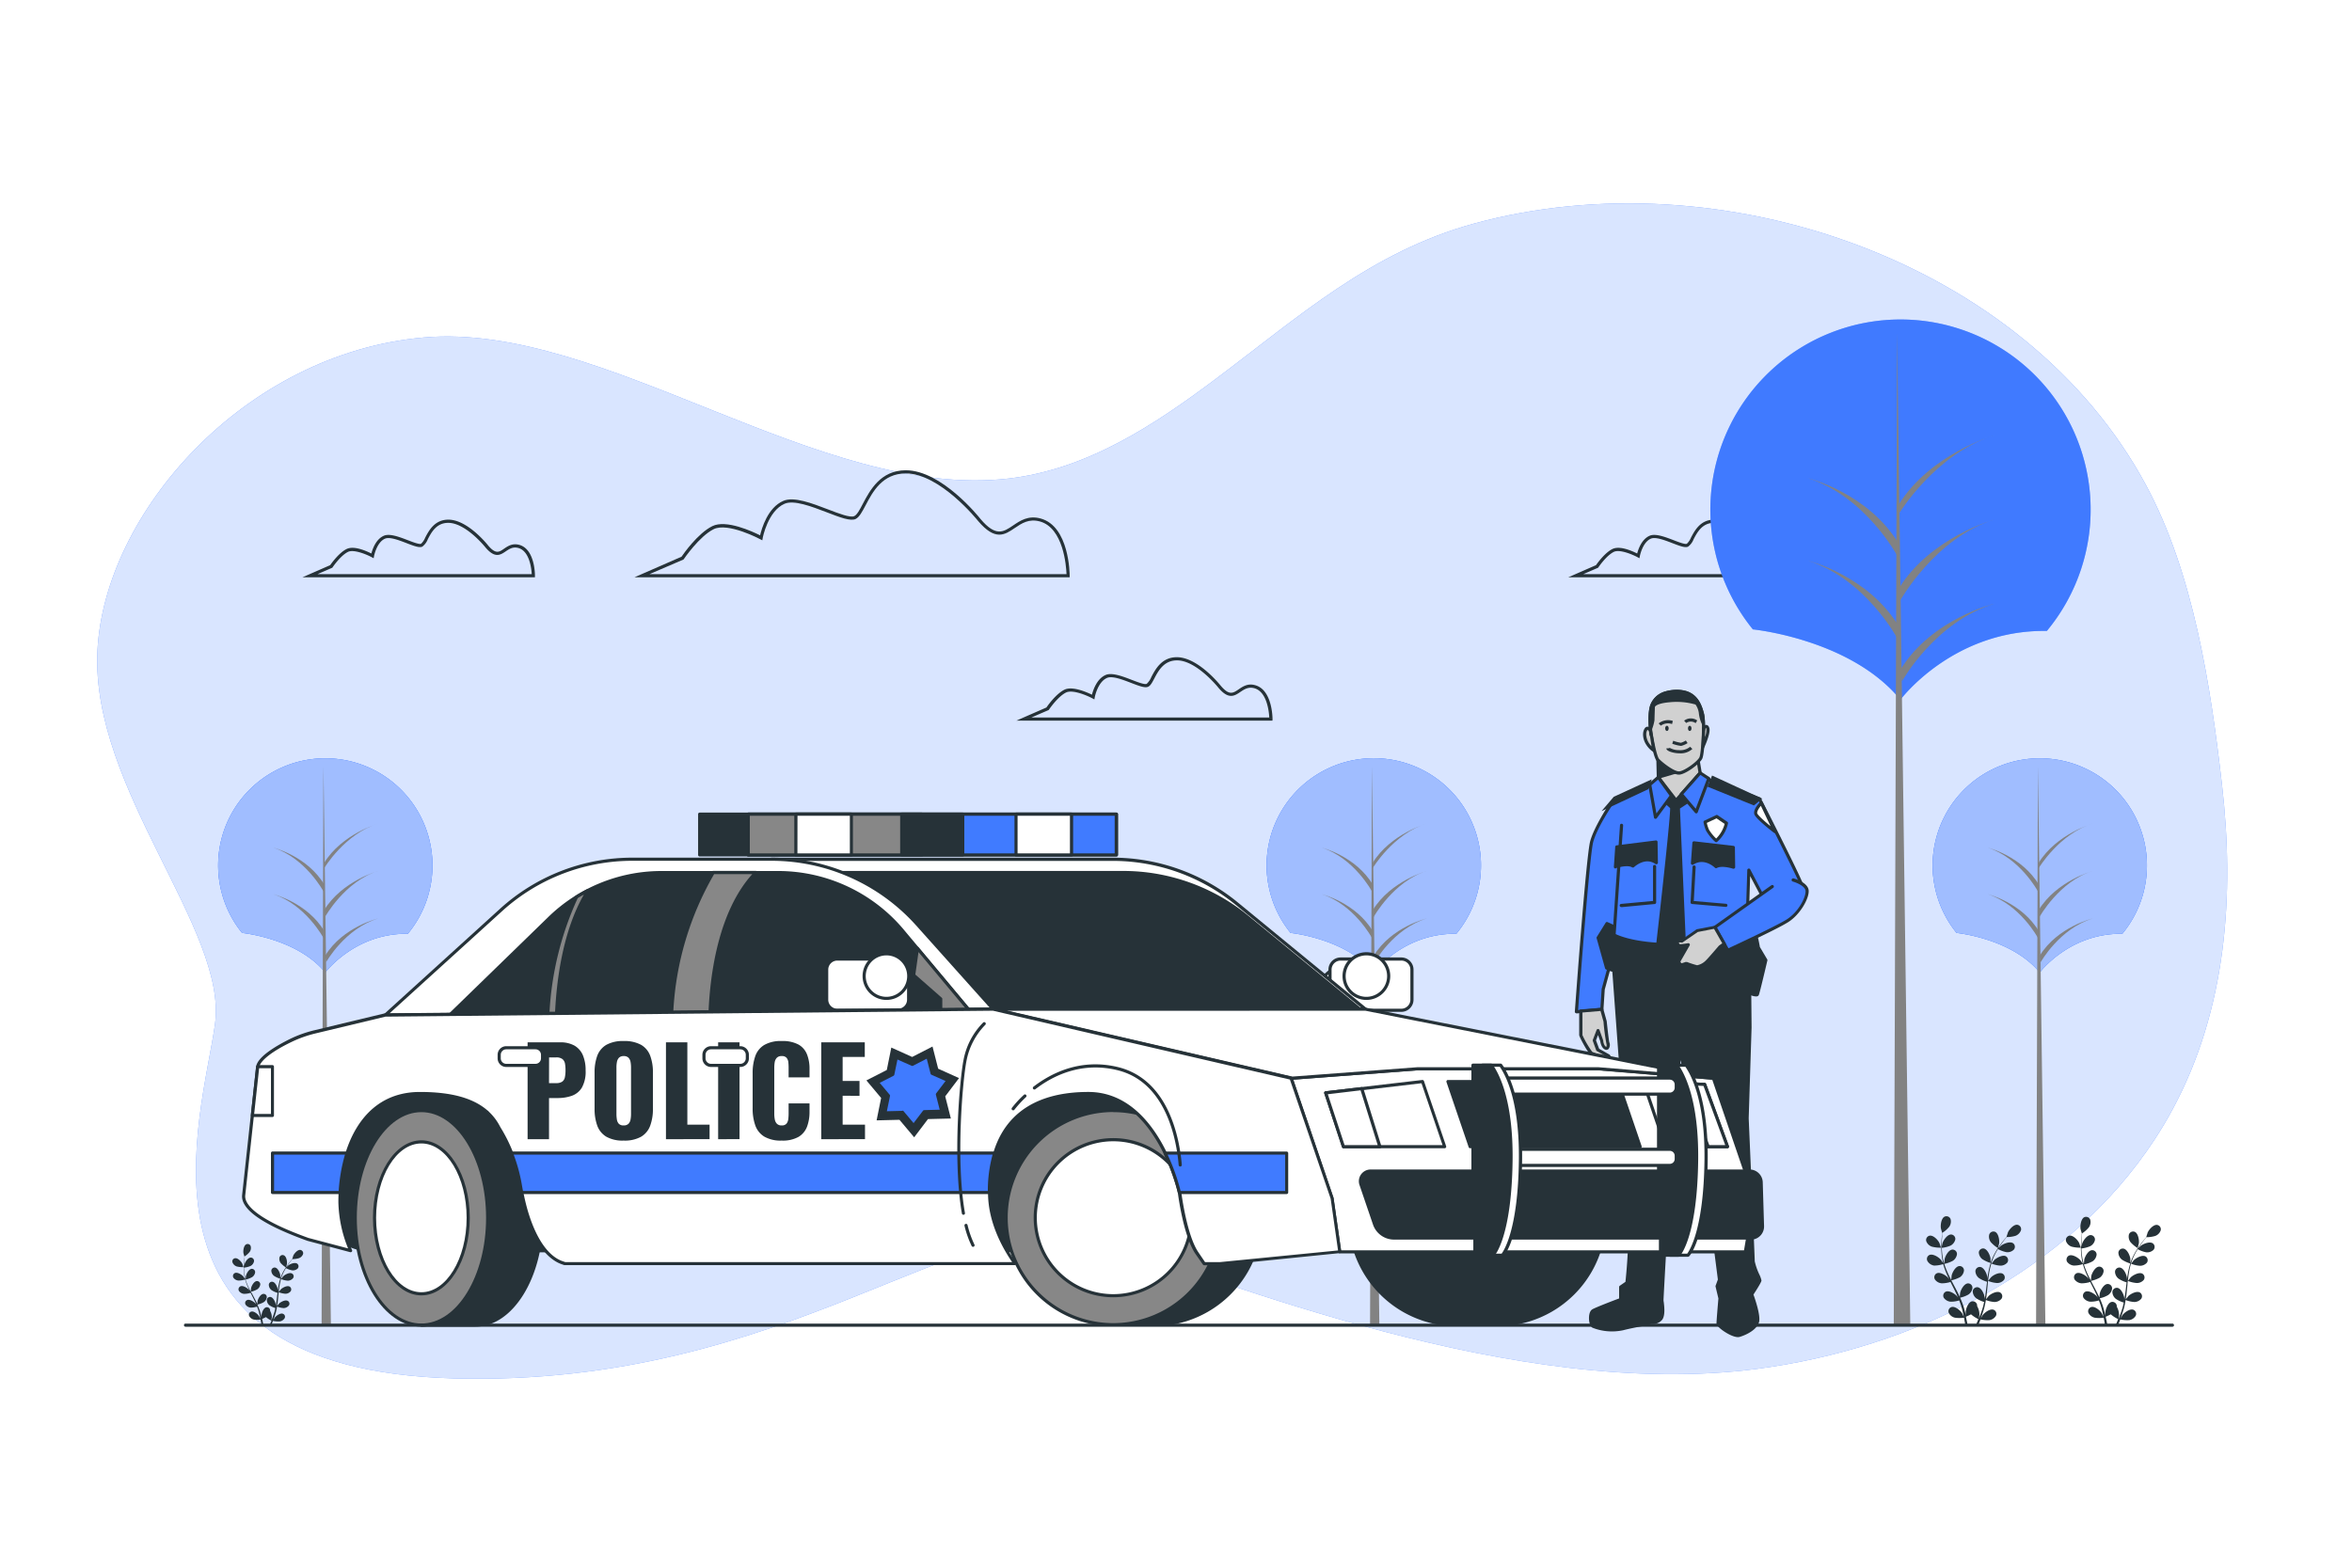 <svg class="animated" id="freepik_stories-police-car" xmlns="http://www.w3.org/2000/svg" viewBox="0 0 750 500" version="1.1" xmlns:xlink="http://www.w3.org/1999/xlink" xmlns:svgjs="http://svgjs.com/svgjs"><style>svg#freepik_stories-police-car:not(.animated) .animable {opacity: 0;}svg#freepik_stories-police-car.animated #freepik--background-simple--inject-33 {animation: 1s 1 forwards cubic-bezier(.36,-0.01,.5,1.38) zoomOut;animation-delay: 0s;}svg#freepik_stories-police-car.animated #freepik--Clouds--inject-33 {animation: 1s 1 forwards cubic-bezier(.36,-0.01,.5,1.38) slideDown;animation-delay: 0s;}svg#freepik_stories-police-car.animated #freepik--Trees--inject-33 {animation: 1s 1 forwards cubic-bezier(.36,-0.01,.5,1.38) slideLeft;animation-delay: 0s;}svg#freepik_stories-police-car.animated #freepik--Plants--inject-33 {animation: 1s 1 forwards cubic-bezier(.36,-0.01,.5,1.38) fadeIn;animation-delay: 0s;}svg#freepik_stories-police-car.animated #freepik--Character--inject-33 {animation: 1s 1 forwards cubic-bezier(.36,-0.01,.5,1.38) slideUp;animation-delay: 0s;}svg#freepik_stories-police-car.animated #freepik--Car--inject-33 {animation: 1s 1 forwards cubic-bezier(.36,-0.01,.5,1.38) fadeIn;animation-delay: 0s;}svg#freepik_stories-police-car.animated #freepik--Floor--inject-33 {animation: 1s 1 forwards cubic-bezier(.36,-0.01,.5,1.38) slideDown;animation-delay: 0s;}            @keyframes zoomOut {                0% {                    opacity: 0;                    transform: scale(1.5);                }                100% {                    opacity: 1;                    transform: scale(1);                }            }                    @keyframes slideDown {                0% {                    opacity: 0;                    transform: translateY(-30px);                }                100% {                    opacity: 1;                    transform: translateY(0);                }            }                    @keyframes slideLeft {                0% {                    opacity: 0;                    transform: translateX(-30px);                }                100% {                    opacity: 1;                    transform: translateX(0);                }            }                    @keyframes fadeIn {                0% {                    opacity: 0;                }                100% {                    opacity: 1;                }            }                    @keyframes slideUp {                0% {                    opacity: 0;                    transform: translateY(30px);                }                100% {                    opacity: 1;                    transform: inherit;                }            }        </style><g id="freepik--background-simple--inject-33" class="animable" style="transform-origin: 370.601px 252.299px;"><path d="M692.76,353.87c17.27-32,19.82-68.48,15.77-103.72-3.59-31.26-9-67.11-24.17-95.33C646,83.34,548.89,49.79,470.07,71.29c-32.88,9-55.94,29.74-82.33,49.52-19.52,14.62-40.93,28.89-66.15,31.82-60.39,7-129.12-50-186.39-45s-102,56-104.13,100,41.65,89,37.49,119-31.24,110,76,113,163.48-57,205.14-44,133.28,51,210.33,41c50.27-6.53,99.42-31.21,127-73.14Q690.13,358.75,692.76,353.87Z" style="fill: #407BFF; transform-origin: 370.601px 252.299px;" id="el61fjlebacss" class="animable"></path><g id="eljqcut5jdd6"><path d="M692.76,353.87c17.27-32,19.82-68.48,15.77-103.72-3.59-31.26-9-67.11-24.17-95.33C646,83.34,548.89,49.79,470.07,71.29c-32.88,9-55.94,29.74-82.33,49.52-19.52,14.62-40.93,28.89-66.15,31.82-60.39,7-129.12-50-186.39-45s-102,56-104.13,100,41.65,89,37.49,119-31.24,110,76,113,163.48-57,205.14-44,133.28,51,210.33,41c50.27-6.53,99.42-31.21,127-73.14Q690.13,358.75,692.76,353.87Z" style="fill: rgb(255, 255, 255); opacity: 0.8; transform-origin: 370.601px 252.299px;" class="animable" id="elxxqxiqzwfd"></path></g></g><g id="freepik--Clouds--inject-33" class="animable" style="transform-origin: 335.335px 189.91px;"><path d="M341.09,184.12H202.32l15-6.56c.69-1,5.19-7.44,9.82-9.75,4.4-2.21,12.9,1.76,15.24,2.93.5-2.15,2.44-8.9,7.43-11,3.35-1.44,9.12.77,14.21,2.72,3.53,1.36,7.18,2.76,8.41,2.14.87-.44,1.72-2,2.71-3.92,2.24-4.25,5.63-10.69,13.69-10.69,11.4,0,23.27,14.82,23.84,15.55,4.9,5.78,7.31,4.14,10.36,2.07,2.28-1.55,4.87-3.31,8.8-2.24,9.16,2.5,9.26,17.64,9.26,18.28Zm-134-1h133c-.1-2.62-1-14.75-8.51-16.81-3.49-.95-5.77.6-8,2.1-3.19,2.17-6.21,4.21-11.69-2.26h0C311.77,166,299.78,151,288.83,151c-7.46,0-10.55,5.87-12.81,10.16-1.11,2.1-2,3.76-3.14,4.35-1.62.81-5-.48-9.22-2.11-4.91-1.88-10.48-4-13.46-2.74-5.34,2.3-7,10.87-7,11l-.12.67-.61-.32c-.1-.06-10.34-5.51-14.91-3.23s-9.46,9.46-9.51,9.54l-.08.12Z" style="fill: rgb(38, 50, 56); transform-origin: 271.705px 167.055px;" id="eluegiasuy3wp" class="animable"></path><path d="M574.22,184.12H500.09l8.84-3.87c.48-.68,2.8-3.93,5.2-5.13s6.4.66,7.93,1.41c.37-1.39,1.45-4.59,4-5.67,1.85-.78,4.92.39,7.63,1.43,1.63.63,3.66,1.41,4.21,1.13a5.54,5.54,0,0,0,1.32-1.95c1.2-2.28,3-5.73,7.39-5.73,6.07,0,12.35,7.81,12.68,8.24,2.43,2.86,3.5,2.13,5.11,1,1.18-.8,2.65-1.79,4.81-1.2,5,1.36,5,9.47,5,9.81Zm-69.35-1H573.2c-.1-1.72-.68-7.36-4.28-8.35-1.73-.47-2.82.28-4,1.07-1.69,1.15-3.44,2.33-6.45-1.22v0c-.06-.08-6.28-7.86-11.9-7.86-3.77,0-5.35,3-6.51,5.2a5.38,5.38,0,0,1-1.75,2.38c-.9.44-2.49-.13-5-1.1s-5.41-2.07-6.88-1.44c-2.68,1.15-3.51,5.53-3.52,5.57l-.12.68-.61-.33c-1.47-.79-5.7-2.64-7.59-1.69-2.4,1.2-4.87,4.88-4.9,4.92l-.08.12Z" style="fill: rgb(38, 50, 56); transform-origin: 537.155px 174.93px;" id="elng6wkgzxhij" class="animable"></path><path d="M170.58,184.12H96.45l8.84-3.87c.48-.68,2.8-3.93,5.2-5.13s6.4.66,7.94,1.41c.36-1.39,1.44-4.59,4-5.67,1.84-.78,4.92.39,7.63,1.43,1.63.63,3.67,1.41,4.22,1.13a5.55,5.55,0,0,0,1.31-1.95c1.2-2.28,3-5.73,7.39-5.73,6.07,0,12.35,7.81,12.68,8.24,2.43,2.86,3.5,2.13,5.11,1,1.18-.8,2.65-1.79,4.81-1.2,5,1.36,5,9.47,5,9.81Zm-69.35-1h68.33c-.09-1.72-.68-7.36-4.28-8.35-1.72-.46-2.82.28-4,1.07-1.69,1.15-3.44,2.33-6.45-1.22v0c-.06-.08-6.28-7.86-11.9-7.86-3.77,0-5.35,3-6.5,5.2a5.47,5.47,0,0,1-1.76,2.38c-.89.44-2.49-.13-5-1.1s-5.4-2.07-6.88-1.44c-2.68,1.15-3.51,5.53-3.52,5.57l-.12.68-.61-.33c-1.47-.79-5.7-2.63-7.59-1.69-2.4,1.2-4.87,4.88-4.9,4.92l-.08.12Z" style="fill: rgb(38, 50, 56); transform-origin: 133.515px 174.93px;" id="elyhk6j7jqsn" class="animable"></path><path d="M405.76,229.83H324.12l9.56-4.18c.5-.73,3.07-4.34,5.73-5.67,2.51-1.25,7.15.79,8.79,1.59.38-1.49,1.56-5.09,4.36-6.29,2-.87,5.41.43,8.39,1.58,1.92.73,4.08,1.56,4.71,1.24a6,6,0,0,0,1.48-2.18c1.32-2.51,3.32-6.31,8.12-6.31,6.69,0,13.62,8.63,14,9.09,2.71,3.21,3.91,2.39,5.72,1.16,1.29-.88,2.9-2,5.27-1.32,5.47,1.49,5.53,10.41,5.53,10.79Zm-76.86-1h75.84c-.09-1.84-.72-8.22-4.77-9.33-1.93-.52-3.21.35-4.45,1.19-1.84,1.25-3.75,2.55-7-1.35h0c-.07-.09-7-8.72-13.2-8.72-4.2,0-5.95,3.34-7.24,5.78-.66,1.25-1.18,2.24-1.91,2.61-1,.49-2.73-.14-5.51-1.21s-6-2.3-7.64-1.59c-3,1.28-3.92,6.14-3.93,6.19l-.12.68-.61-.33c-1.63-.88-6.33-2.92-8.44-1.87-2.66,1.33-5.41,5.42-5.43,5.46l-.09.12Z" style="fill: rgb(38, 50, 56); transform-origin: 364.95px 219.72px;" id="elee2fiknyzjc" class="animable"></path></g><g id="freepik--Trees--inject-33" class="animable" style="transform-origin: 377.088px 262.276px;"><path d="M559,200.74s31.19,3.09,47,22.43c0,0,16.7-22.4,46.7-21.94A60.63,60.63,0,1,0,559,200.8Z" style="fill: #407BFF; transform-origin: 606.027px 162.536px;" id="ellgrmsa2e2o" class="animable"></path><g id="el6z7qdbbw6vj"><path d="M559,200.74s31.19,3.09,47,22.43c0,0,16.7-22.4,46.7-21.94A60.63,60.63,0,1,0,559,200.8Z" style="fill: #407BFF; opacity: 0.5; transform-origin: 606.027px 162.536px;" class="animable" id="ellhdhcncdvs"></path></g><polygon points="604.94 106.18 603.88 422.65 609.15 422.65 604.94 106.18" style="fill: rgb(130, 130, 130); transform-origin: 606.515px 264.415px;" id="ele80zsz07xp" class="animable"></polygon><path d="M606.52,217.27s10.53-19,29.48-24.74c0,0-20,4.74-30,21.06Z" style="fill: rgb(130, 130, 130); transform-origin: 621px 204.9px;" id="elowe3ns7c4cq" class="animable"></path><path d="M605.37,164.08s11.68-19.46,30.63-25.26c0,0-20.63,5.94-30.63,22.26Z" style="fill: rgb(130, 130, 130); transform-origin: 620.685px 151.45px;" id="elkyvr301r87" class="animable"></path><path d="M605.78,191.77s11.27-20.3,30.22-26.09c0,0-20.49,5.68-30.49,22Z" style="fill: rgb(130, 130, 130); transform-origin: 620.755px 178.725px;" id="elmq5jf8c28k9" class="animable"></path><path d="M605,177.26s-10.16-18.95-28.45-24.75c0,0,19.3,4.74,29,21.06Z" style="fill: rgb(130, 130, 130); transform-origin: 591.05px 164.885px;" id="elm32ap6y9aui" class="animable"></path><path d="M605,203.58s-10.16-19-28.45-24.74c0,0,19.3,4.74,29,21.06Z" style="fill: rgb(130, 130, 130); transform-origin: 591.05px 191.21px;" id="elzc5rwq9ay98" class="animable"></path><path d="M623.94,297.55s17.58,1.74,26.49,12.64c0,0,9.42-12.62,26.33-12.37a34.17,34.17,0,1,0-52.83-.24Z" style="fill: #407BFF; transform-origin: 650.444px 276.022px;" id="ellumh88sfryc" class="animable"></path><path d="M623.94,297.55s17.58,1.74,26.49,12.64c0,0,9.42-12.62,26.33-12.37a34.17,34.17,0,1,0-52.83-.24Z" style="fill: #407BFF; transform-origin: 650.444px 276.022px;" id="el9e22dihamuf" class="animable"></path><g id="elb5na7sh1p2r"><path d="M623.94,297.55s17.58,1.74,26.49,12.64c0,0,9.42-12.62,26.33-12.37a34.17,34.17,0,1,0-52.83-.24Z" style="fill: rgb(255, 255, 255); opacity: 0.5; transform-origin: 650.444px 276.022px;" class="animable" id="elb3j38hc39d6"></path></g><polygon points="649.85 244.25 649.26 422.65 652.23 422.65 649.85 244.25" style="fill: rgb(130, 130, 130); transform-origin: 650.745px 333.45px;" id="elh1hffs5a03" class="animable"></polygon><path d="M650.74,306.87s5.94-10.68,16.62-13.95c0,0-11.28,2.67-16.92,11.87Z" style="fill: rgb(130, 130, 130); transform-origin: 658.9px 299.895px;" id="elq6mgrpugulm" class="animable"></path><path d="M650.09,276.89s6.59-11,17.27-14.24c0,0-11.63,3.34-17.27,12.54Z" style="fill: rgb(130, 130, 130); transform-origin: 658.725px 269.77px;" id="elrfy4wu5y85" class="animable"></path><path d="M650.32,292.5s6.36-11.45,17-14.72c0,0-11.55,3.21-17.19,12.41Z" style="fill: rgb(130, 130, 130); transform-origin: 658.725px 285.14px;" id="elpo38qb8mblc" class="animable"></path><path d="M649.86,284.31s-5.73-10.68-16-13.95c0,0,10.89,2.68,16.33,11.88Z" style="fill: rgb(130, 130, 130); transform-origin: 642.025px 277.335px;" id="elwc90qb7lya" class="animable"></path><path d="M649.86,299.15s-5.73-10.68-16-13.95c0,0,10.89,2.68,16.33,11.88Z" style="fill: rgb(130, 130, 130); transform-origin: 642.025px 292.175px;" id="elg1i3dly0rtw" class="animable"></path><path d="M411.56,297.55s17.59,1.74,26.5,12.64c0,0,9.41-12.62,26.33-12.37a34.18,34.18,0,1,0-52.83-.24Z" style="fill: #407BFF; transform-origin: 438.074px 276.01px;" id="elq2k15fnwvwj" class="animable"></path><path d="M411.56,297.55s17.59,1.74,26.5,12.64c0,0,9.41-12.62,26.33-12.37a34.18,34.18,0,1,0-52.83-.24Z" style="fill: #407BFF; transform-origin: 438.074px 276.01px;" id="eltu68690qml" class="animable"></path><g id="el33h3uc8v6pe"><path d="M411.56,297.55s17.59,1.74,26.5,12.64c0,0,9.41-12.62,26.33-12.37a34.18,34.18,0,1,0-52.83-.24Z" style="fill: rgb(255, 255, 255); opacity: 0.5; transform-origin: 438.074px 276.01px;" class="animable" id="elk1jbcy7te6"></path></g><polygon points="437.48 244.25 436.88 422.65 439.85 422.65 437.48 244.25" style="fill: rgb(130, 130, 130); transform-origin: 438.365px 333.45px;" id="ely11vqfhyr5" class="animable"></polygon><path d="M438.37,306.87s5.93-10.68,16.62-13.95c0,0-11.28,2.67-16.92,11.87Z" style="fill: rgb(130, 130, 130); transform-origin: 446.53px 299.895px;" id="elk31vzl255k" class="animable"></path><path d="M437.72,276.89s6.58-11,17.27-14.24c0,0-11.63,3.34-17.27,12.54Z" style="fill: rgb(130, 130, 130); transform-origin: 446.355px 269.77px;" id="el6r5nw3s6fdv" class="animable"></path><path d="M438,292.5s6.35-11.45,17-14.72c0,0-11.55,3.21-17.19,12.41Z" style="fill: rgb(130, 130, 130); transform-origin: 446.405px 285.14px;" id="el5bbsl8wbwbm" class="animable"></path><path d="M437.49,284.31s-5.73-10.68-16-13.95c0,0,10.88,2.68,16.32,11.88Z" style="fill: rgb(130, 130, 130); transform-origin: 429.65px 277.335px;" id="el152zobl0jo7" class="animable"></path><path d="M437.49,299.15s-5.73-10.68-16-13.95c0,0,10.88,2.68,16.32,11.88Z" style="fill: rgb(130, 130, 130); transform-origin: 429.65px 292.175px;" id="el81l6ps1hqw2" class="animable"></path><path d="M77.23,297.55s17.58,1.74,26.49,12.64c0,0,9.42-12.62,26.33-12.37a34.17,34.17,0,1,0-52.83-.24Z" style="fill: #407BFF; transform-origin: 103.733px 276.022px;" id="eldsvlrjz466" class="animable"></path><path d="M77.23,297.55s17.58,1.74,26.49,12.64c0,0,9.42-12.62,26.33-12.37a34.17,34.17,0,1,0-52.83-.24Z" style="fill: #407BFF; transform-origin: 103.733px 276.022px;" id="elpvm4qtq4z9" class="animable"></path><g id="eloqkl2dp58z"><path d="M77.23,297.55s17.58,1.74,26.49,12.64c0,0,9.42-12.62,26.33-12.37a34.17,34.17,0,1,0-52.83-.24Z" style="fill: rgb(255, 255, 255); opacity: 0.5; transform-origin: 103.733px 276.022px;" class="animable" id="eldtac0wyy0g"></path></g><polygon points="103.14 244.25 102.55 422.65 105.52 422.65 103.14 244.25" style="fill: rgb(130, 130, 130); transform-origin: 104.035px 333.45px;" id="elxzjblyuyjd" class="animable"></polygon><path d="M104,306.87s5.94-10.68,16.62-13.95c0,0-11.28,2.67-16.92,11.87Z" style="fill: rgb(130, 130, 130); transform-origin: 112.16px 299.895px;" id="el2uw3z6pe9n4" class="animable"></path><path d="M103.38,276.89s6.59-11,17.27-14.24c0,0-11.63,3.34-17.27,12.54Z" style="fill: rgb(130, 130, 130); transform-origin: 112.015px 269.77px;" id="eluyb1nq9sc3a" class="animable"></path><path d="M103.61,292.5s6.36-11.45,17-14.72c0,0-11.55,3.21-17.19,12.41Z" style="fill: rgb(130, 130, 130); transform-origin: 112.015px 285.14px;" id="el1tccgtln16z" class="animable"></path><path d="M103.15,284.31s-5.73-10.68-16-13.95c0,0,10.89,2.68,16.33,11.88Z" style="fill: rgb(130, 130, 130); transform-origin: 95.315px 277.335px;" id="elefbmg94d87" class="animable"></path><path d="M103.15,299.15s-5.73-10.68-16-13.95c0,0,10.89,2.68,16.33,11.88Z" style="fill: rgb(130, 130, 130); transform-origin: 95.315px 292.175px;" id="elol14mnby93o" class="animable"></path></g><g id="freepik--Plants--inject-33" class="animable" style="transform-origin: 381.561px 405.275px;"><path d="M660.57,397.6a10.15,10.15,0,0,0,2.93.33s-.45-1.37-.48-1.45c-.46-1-1.91-2.53-3.08-2.38a1.41,1.41,0,0,0-1.13,1.76A2.89,2.89,0,0,0,660.57,397.6Z" style="fill: rgb(38, 50, 56); transform-origin: 661.13px 396.013px;" id="elio1v0lugd4g" class="animable"></path><path d="M661.28,403.64a9.53,9.53,0,0,0,2.9-.46,23.82,23.82,0,0,0,1.12,3.12c.26.6.54,1.18.82,1.77-.17-.25-.32-.47-.35-.5-.69-.8-2.5-1.94-3.6-1.48a1.42,1.42,0,0,0-.62,2,3,3,0,0,0,2.15,1.21,9.12,9.12,0,0,0,2.81-.43c.12.22.22.45.34.67.54,1.07,1.08,2.14,1.58,3.2.17.38.33.75.49,1.13l-.3-.43c-.69-.8-2.5-1.94-3.6-1.48a1.42,1.42,0,0,0-.62,2,3,3,0,0,0,2.16,1.21,9,9,0,0,0,2.73-.41c.15.39.31.78.44,1.16s.18.51.25.78.15.53.22.79c.12.51.25,1,.36,1.53l.21,1c-.17-.38-.52-1.1-.56-1.16-.56-.9-2.18-2.3-3.33-2a1.41,1.41,0,0,0-.92,1.88,2.93,2.93,0,0,0,1.95,1.52,9.56,9.56,0,0,0,2.91,0q.16.83.3,1.59c0,.27.09.53.13.78H672c-.05-.29-.11-.59-.17-.91-.11-.56-.24-1.15-.38-1.76a16.09,16.09,0,0,0,1.62-.77,10.42,10.42,0,0,0,2.37,1.53q-.31.78-.63,1.5l-.18.41h.77l.06-.14c.22-.53.44-1.1.66-1.68a9.64,9.64,0,0,0,2.9.22,2.91,2.91,0,0,0,2-1.37,1.4,1.4,0,0,0-.77-1.94c-1.13-.38-2.84.9-3.47,1.75,0,0-.38.64-.59,1l.27-.72c.18-.49.34-1,.52-1.52l.24-.78c.08-.26.14-.55.21-.82.15-.65.27-1.3.38-2a9,9,0,0,0,2.76.63,2.87,2.87,0,0,0,2.23-1.05,1.4,1.4,0,0,0-.47-2c-1.05-.55-2.94.46-3.69,1.2,0,.05-.53.65-.79,1,.07-.4.13-.8.18-1.21.15-1.17.26-2.37.38-3.56,0-.37.07-.73.11-1.1a9.73,9.73,0,0,0,2.85.67,2.87,2.87,0,0,0,2.23-1,1.4,1.4,0,0,0-.47-2c-1-.55-2.95.46-3.7,1.2-.05.06-.74.92-.9,1.15.08-.8.17-1.6.29-2.38a25.26,25.26,0,0,1,.69-3.14,9.6,9.6,0,0,0,2.86.67,2.93,2.93,0,0,0,2.24-1,1.41,1.41,0,0,0-.47-2c-1.06-.54-2.95.46-3.7,1.21-.06.06-.8,1-.92,1.16,0-.06,0-.12.05-.18a17.29,17.29,0,0,1,1.24-3c.27-.53.56-1,.85-1.49a9.18,9.18,0,0,0,2.71,1,2.9,2.9,0,0,0,2.34-.79,1.41,1.41,0,0,0-.25-2.08c-1-.65-3,.14-3.81.8l-.76.76c.14-.21.27-.43.4-.63.5-.75,1-1.4,1.45-2,.26-.33.49-.61.72-.88a9.31,9.31,0,0,0,2.83-.41,2.9,2.9,0,0,0,1.71-1.78,1.4,1.4,0,0,0-1.17-1.73c-1.18-.13-2.59,1.49-3,2.46,0,.08-.47,1.46-.44,1.46h0l-.71.83c-.46.57-1,1.21-1.49,1.95a24.48,24.48,0,0,0-1.55,2.47,17.22,17.22,0,0,0-1.32,3,0,0,0,0,0,0,0c0-.35,0-1.32,0-1.39-.14-1.05-1-3-2.19-3.22a1.4,1.4,0,0,0-1.62,1.32,2.93,2.93,0,0,0,1.13,2.2,10.14,10.14,0,0,0,2.66,1.22,25.23,25.23,0,0,0-.78,3.22c-.11.63-.21,1.28-.29,1.92,0-.3,0-.57,0-.6-.14-1.05-1-3-2.18-3.22a1.39,1.39,0,0,0-1.62,1.32,2.92,2.92,0,0,0,1.12,2.2,9.46,9.46,0,0,0,2.58,1.19l-.09.74c-.14,1.19-.28,2.38-.45,3.55-.06.41-.13.81-.2,1.21,0-.27,0-.49,0-.53-.14-1.05-1-3-2.18-3.22a1.41,1.41,0,0,0-1.62,1.33,2.9,2.9,0,0,0,1.12,2.19,9.17,9.17,0,0,0,2.51,1.17c-.09.41-.17.82-.27,1.21s-.13.53-.23.79-.16.53-.25.78c-.18.49-.36,1-.54,1.47l-.38,1c.06-.4.17-1.2.17-1.27a5.41,5.41,0,0,0-.73-2.66,1.67,1.67,0,0,0,0-.31,1.4,1.4,0,0,0-1.72-1.19c-1.14.31-1.87,2.32-1.93,3.38,0,.06,0,.74.07,1.17-.05-.25-.11-.49-.17-.75-.12-.5-.25-1-.4-1.55l-.24-.78c-.07-.27-.18-.53-.27-.8-.23-.62-.49-1.24-.76-1.86a8.87,8.87,0,0,0,2.64-1,2.92,2.92,0,0,0,1.29-2.11,1.41,1.41,0,0,0-1.52-1.44c-1.18.13-2.2,2-2.42,3.05,0,.07-.08.83-.11,1.25-.17-.37-.33-.74-.52-1.11-.52-1.06-1.09-2.12-1.65-3.18l-.51-1a9.92,9.92,0,0,0,2.74-1,2.92,2.92,0,0,0,1.29-2.11,1.4,1.4,0,0,0-1.52-1.43c-1.18.12-2.2,2-2.42,3,0,.08-.11,1.18-.12,1.46-.37-.72-.74-1.43-1.07-2.16a25.58,25.58,0,0,1-1.16-3,9.68,9.68,0,0,0,2.76-1,3,3,0,0,0,1.29-2.11,1.4,1.4,0,0,0-1.52-1.44c-1.18.13-2.2,2-2.41,3,0,.09-.13,1.27-.13,1.48l-.06-.18a17.54,17.54,0,0,1-.6-3.16c-.07-.59-.1-1.15-.12-1.7a9.5,9.5,0,0,0,2.79-.71,2.91,2.91,0,0,0,1.51-1.95,1.4,1.4,0,0,0-1.35-1.6c-1.18,0-2.41,1.76-2.73,2.77,0,0-.14.63-.22,1,0-.25,0-.51,0-.75,0-.89.05-1.71.11-2.44,0-.42.08-.79.12-1.14a9.32,9.32,0,0,0,2.14-1.9,2.93,2.93,0,0,0,.44-2.43,1.41,1.41,0,0,0-1.94-.79c-1,.54-1.33,2.67-1.15,3.71,0,.09.41,1.48.43,1.47l0,0c-.05.34-.09.7-.14,1.09-.07.73-.14,1.55-.16,2.45a22.27,22.27,0,0,0,.07,2.91,18.68,18.68,0,0,0,.53,3.21s0,0,0,0c-.19-.29-.74-1.09-.79-1.15-.69-.8-2.5-1.94-3.6-1.48a1.42,1.42,0,0,0-.62,2A3,3,0,0,0,661.28,403.64Z" style="fill: rgb(38, 50, 56); transform-origin: 674.005px 405.365px;" id="elsr89ek1fui" class="animable"></path><path d="M681.64,398.06s.38-1.38.39-1.47c.15-1-.19-3.17-1.26-3.69a1.41,1.41,0,0,0-1.91.85,3,3,0,0,0,.51,2.42A9.94,9.94,0,0,0,681.64,398.06Z" style="fill: rgb(38, 50, 56); transform-origin: 680.427px 395.42px;" id="el0ul1kfuzejm" class="animable"></path><path d="M616,397.6a10.21,10.21,0,0,0,2.94.33s-.45-1.37-.49-1.45c-.46-1-1.9-2.53-3.08-2.38a1.41,1.41,0,0,0-1.13,1.76A2.91,2.91,0,0,0,616,397.6Z" style="fill: rgb(38, 50, 56); transform-origin: 616.565px 396.013px;" id="el4o9dc1q4wbo" class="animable"></path><path d="M616.74,403.64a9.51,9.51,0,0,0,2.89-.46,23.88,23.88,0,0,0,1.13,3.12c.25.6.53,1.18.81,1.77l-.34-.5c-.7-.8-2.51-1.94-3.6-1.48a1.4,1.4,0,0,0-.62,2,2.93,2.93,0,0,0,2.15,1.21,9.17,9.17,0,0,0,2.81-.43l.33.67c.54,1.07,1.08,2.14,1.58,3.2.18.38.34.75.5,1.13l-.3-.43c-.7-.8-2.51-1.94-3.6-1.48a1.4,1.4,0,0,0-.62,2,3,3,0,0,0,2.15,1.21,8.91,8.91,0,0,0,2.73-.41c.16.39.31.78.44,1.16a7.08,7.08,0,0,1,.25.78c.08.27.15.53.22.79.13.51.26,1,.36,1.53.08.34.14.68.21,1-.17-.38-.52-1.1-.55-1.16-.57-.9-2.19-2.3-3.34-2a1.4,1.4,0,0,0-.91,1.88,2.89,2.89,0,0,0,1.94,1.52,9.56,9.56,0,0,0,2.91,0q.16.83.3,1.59c0,.27.09.53.13.78h.74c-.06-.29-.12-.59-.18-.91-.11-.56-.24-1.15-.37-1.76.13-.06.92-.38,1.62-.77a10.41,10.41,0,0,0,2.36,1.53q-.32.78-.63,1.5l-.18.41h.77l.06-.14c.22-.53.44-1.1.66-1.68a9.71,9.71,0,0,0,2.91.22,2.93,2.93,0,0,0,2-1.37,1.4,1.4,0,0,0-.78-1.94c-1.12-.38-2.84.9-3.47,1.75,0,0-.38.64-.59,1l.27-.72c.18-.49.35-1,.52-1.52l.24-.78c.08-.26.14-.55.21-.82.15-.65.28-1.3.39-2a9,9,0,0,0,2.75.63,2.9,2.9,0,0,0,2.24-1.05,1.4,1.4,0,0,0-.47-2c-1.06-.55-3,.46-3.7,1.2,0,.05-.53.65-.78,1,.06-.4.13-.8.18-1.21.14-1.17.25-2.37.37-3.56,0-.37.07-.73.11-1.1a9.81,9.81,0,0,0,2.85.67,2.9,2.9,0,0,0,2.24-1,1.4,1.4,0,0,0-.47-2c-1.06-.55-3,.46-3.7,1.2-.06.06-.75.92-.91,1.15.08-.8.18-1.6.3-2.38A25.26,25.26,0,0,1,635,403a9.69,9.69,0,0,0,2.87.67,2.89,2.89,0,0,0,2.23-1,1.41,1.41,0,0,0-.47-2c-1-.54-2.94.46-3.7,1.21,0,.06-.79,1-.92,1.16,0-.06,0-.12,0-.18a19,19,0,0,1,1.24-3c.27-.53.56-1,.85-1.49a9.4,9.4,0,0,0,2.71,1,2.9,2.9,0,0,0,2.34-.79,1.41,1.41,0,0,0-.24-2.08c-1-.65-3,.14-3.81.8,0,0-.46.45-.76.76.13-.21.26-.43.4-.63.49-.75,1-1.4,1.44-2,.26-.33.5-.61.73-.88a9.39,9.39,0,0,0,2.83-.41,3,3,0,0,0,1.71-1.78,1.41,1.41,0,0,0-1.18-1.73c-1.18-.13-2.58,1.49-3,2.46,0,.08-.47,1.46-.45,1.46h0c-.23.25-.46.53-.72.83-.46.57-1,1.21-1.49,1.95a24.48,24.48,0,0,0-1.55,2.47,18.89,18.89,0,0,0-1.32,3v0c0-.35,0-1.32,0-1.39-.14-1.05-1-3-2.18-3.22A1.4,1.4,0,0,0,631,399.4a2.92,2.92,0,0,0,1.12,2.2,10.17,10.17,0,0,0,2.67,1.22A25.24,25.24,0,0,0,634,406c-.11.63-.2,1.28-.29,1.92a5.61,5.61,0,0,0,0-.6c-.13-1.05-1-3-2.18-3.22a1.4,1.4,0,0,0-1.62,1.32,2.93,2.93,0,0,0,1.13,2.2,9.33,9.33,0,0,0,2.58,1.19c0,.25-.07.49-.09.74-.15,1.19-.28,2.38-.45,3.55-.06.41-.14.81-.21,1.21,0-.27,0-.49,0-.53-.14-1.05-1-3-2.19-3.22a1.41,1.41,0,0,0-1.62,1.33,2.91,2.91,0,0,0,1.13,2.19,8.91,8.91,0,0,0,2.51,1.17c-.09.41-.18.82-.28,1.21s-.13.53-.22.79-.17.53-.25.78c-.18.49-.36,1-.55,1.47s-.25.65-.38,1c.06-.4.17-1.2.18-1.27a5.54,5.54,0,0,0-.74-2.66,1.1,1.1,0,0,0,0-.31,1.4,1.4,0,0,0-1.71-1.19c-1.15.31-1.88,2.32-1.93,3.38,0,.06,0,.74.07,1.17-.06-.25-.11-.49-.17-.75l-.4-1.55-.24-.78c-.07-.27-.19-.53-.28-.8-.22-.62-.48-1.24-.76-1.86a9,9,0,0,0,2.65-1,2.93,2.93,0,0,0,1.28-2.11,1.4,1.4,0,0,0-1.51-1.44c-1.18.13-2.21,2-2.42,3.05,0,.07-.08.83-.12,1.25q-.24-.56-.51-1.11c-.53-1.06-1.1-2.12-1.66-3.18l-.51-1a10.07,10.07,0,0,0,2.75-1,2.93,2.93,0,0,0,1.28-2.11,1.39,1.39,0,0,0-1.51-1.43c-1.18.12-2.21,2-2.42,3,0,.08-.12,1.18-.13,1.46-.37-.72-.73-1.43-1.06-2.16a23.92,23.92,0,0,1-1.16-3,9.9,9.9,0,0,0,2.76-1,3,3,0,0,0,1.29-2.11,1.41,1.41,0,0,0-1.52-1.44c-1.18.13-2.2,2-2.42,3,0,.09-.12,1.27-.13,1.48a1.27,1.27,0,0,0-.06-.18,18.45,18.45,0,0,1-.6-3.16c-.06-.59-.09-1.15-.11-1.7a9.65,9.65,0,0,0,2.79-.71,3,3,0,0,0,1.51-1.95,1.42,1.42,0,0,0-1.35-1.6c-1.19,0-2.41,1.76-2.74,2.77,0,0-.14.63-.22,1,0-.25,0-.51,0-.75,0-.89.06-1.71.12-2.44,0-.42.07-.79.11-1.14a8.93,8.93,0,0,0,2.14-1.9,2.93,2.93,0,0,0,.44-2.43,1.4,1.4,0,0,0-1.93-.79c-1.06.54-1.33,2.67-1.16,3.71,0,.09.41,1.48.43,1.47l0,0c0,.34-.09.7-.13,1.09-.07.73-.15,1.55-.17,2.45a26.42,26.42,0,0,0,.07,2.91,17.8,17.8,0,0,0,.54,3.21s0,0,0,0l-.78-1.15c-.7-.8-2.51-1.94-3.6-1.48a1.4,1.4,0,0,0-.62,2A3,3,0,0,0,616.74,403.64Z" style="fill: rgb(38, 50, 56); transform-origin: 629.469px 405.27px;" id="elavav9dc4hzl" class="animable"></path><path d="M637.09,398.06s.38-1.38.39-1.47c.15-1-.18-3.17-1.25-3.69a1.41,1.41,0,0,0-1.91.85,2.93,2.93,0,0,0,.5,2.42A10.16,10.16,0,0,0,637.09,398.06Z" style="fill: rgb(38, 50, 56); transform-origin: 635.878px 395.42px;" id="elgdl1txng6ps" class="animable"></path><path d="M75.45,403.91a7.37,7.37,0,0,0,2.19.24s-.33-1-.36-1.08c-.34-.71-1.42-1.89-2.3-1.77a1,1,0,0,0-.85,1.31A2.2,2.2,0,0,0,75.45,403.91Z" style="fill: rgb(38, 50, 56); transform-origin: 75.86px 402.724px;" id="elf4c9jjkyjm5" class="animable"></path><path d="M76,408.42a7,7,0,0,0,2.17-.34,18.26,18.26,0,0,0,.84,2.34c.19.44.4.88.61,1.32l-.26-.37c-.52-.6-1.87-1.46-2.69-1.11a1.05,1.05,0,0,0-.47,1.49,2.2,2.2,0,0,0,1.61.91,6.89,6.89,0,0,0,2.11-.32l.24.5c.41.8.81,1.6,1.19,2.4.13.28.25.56.37.84a3.71,3.71,0,0,0-.23-.32c-.52-.6-1.87-1.46-2.69-1.11a1,1,0,0,0-.46,1.49,2.2,2.2,0,0,0,1.61.91,6.58,6.58,0,0,0,2-.31q.18.43.33.87c.06.2.14.38.19.59s.11.39.16.59c.09.38.19.77.27,1.14s.11.51.16.75c-.13-.28-.39-.82-.42-.86-.42-.67-1.63-1.72-2.49-1.5a1,1,0,0,0-.69,1.4,2.2,2.2,0,0,0,1.46,1.14,6.94,6.94,0,0,0,2.17,0c.09.42.16.82.23,1.2,0,.2.06.39.1.58H84c0-.22-.08-.44-.13-.68-.08-.42-.17-.86-.28-1.32a10.62,10.62,0,0,0,1.22-.57,7.56,7.56,0,0,0,1.77,1.14l-.47,1.12c0,.11-.1.21-.14.31h.58a1,1,0,0,1,0-.1c.16-.4.33-.82.49-1.26a7.55,7.55,0,0,0,2.17.17,2.21,2.21,0,0,0,1.54-1,1,1,0,0,0-.58-1.45c-.84-.29-2.13.67-2.6,1.31l-.44.76c.07-.18.14-.36.2-.54.14-.37.26-.74.4-1.13,0-.2.11-.39.17-.59s.11-.41.16-.62c.11-.48.21-1,.29-1.47a6.87,6.87,0,0,0,2.06.48,2.17,2.17,0,0,0,1.67-.79,1,1,0,0,0-.35-1.52c-.79-.41-2.2.34-2.77.9,0,0-.39.48-.58.73,0-.3.09-.6.13-.9.11-.88.19-1.78.28-2.67l.09-.81a7.27,7.27,0,0,0,2.13.49,2.16,2.16,0,0,0,1.67-.78,1.06,1.06,0,0,0-.35-1.52c-.79-.41-2.21.34-2.77.9,0,0-.56.69-.68.86.06-.6.13-1.2.22-1.79a19,19,0,0,1,.52-2.34,7.34,7.34,0,0,0,2.14.5,2.2,2.2,0,0,0,1.67-.78,1,1,0,0,0-.35-1.52c-.79-.41-2.2.34-2.77.9,0,0-.59.73-.69.87a1,1,0,0,0,0-.14,13.09,13.09,0,0,1,.93-2.22c.2-.39.42-.76.63-1.11a6.89,6.89,0,0,0,2,.71,2.19,2.19,0,0,0,1.75-.59,1.06,1.06,0,0,0-.18-1.56c-.74-.49-2.23.1-2.85.6l-.57.57c.1-.16.2-.33.3-.47.37-.56.74-1.05,1.08-1.48.19-.25.37-.46.54-.66a7.17,7.17,0,0,0,2.12-.31,2.21,2.21,0,0,0,1.28-1.33,1.06,1.06,0,0,0-.88-1.29c-.88-.1-1.93,1.11-2.26,1.84,0,.06-.35,1.09-.33,1.09h0c-.17.19-.35.39-.53.62-.35.42-.74.91-1.12,1.46a18.28,18.28,0,0,0-1.16,1.84,14.18,14.18,0,0,0-1,2.23v0c0-.26,0-1,0-1.05-.1-.78-.76-2.24-1.63-2.4a1.06,1.06,0,0,0-1.22,1,2.2,2.2,0,0,0,.85,1.64,7.07,7.07,0,0,0,2,.91,18.44,18.44,0,0,0-.59,2.41c-.08.48-.15,1-.22,1.44a4.16,4.16,0,0,0,0-.45c-.1-.79-.76-2.25-1.63-2.41a1,1,0,0,0-1.21,1,2.19,2.19,0,0,0,.84,1.64,7,7,0,0,0,1.93.89c0,.19,0,.37-.07.56-.11.89-.21,1.78-.33,2.65,0,.31-.1.61-.16.91,0-.2,0-.37,0-.4-.1-.78-.76-2.24-1.63-2.4a1,1,0,0,0-1.21,1,2.18,2.18,0,0,0,.84,1.65,6.75,6.75,0,0,0,1.87.87c-.06.31-.13.61-.2.91s-.1.39-.17.59-.12.39-.19.58c-.13.37-.27.75-.4,1.1l-.29.72c0-.31.13-.9.13-1a4,4,0,0,0-.55-2,.89.89,0,0,0,0-.23,1,1,0,0,0-1.28-.89c-.86.23-1.41,1.73-1.45,2.52,0,.05,0,.56.06.88,0-.19-.09-.37-.13-.56-.09-.38-.2-.75-.3-1.16l-.18-.59c0-.19-.14-.39-.21-.6q-.26-.69-.57-1.38a7,7,0,0,0,2-.74,2.17,2.17,0,0,0,1-1.58,1,1,0,0,0-1.13-1.08c-.88.1-1.65,1.51-1.81,2.28,0,0-.06.62-.08.93-.13-.27-.25-.55-.39-.82-.4-.8-.82-1.59-1.24-2.38L80,412a7.26,7.26,0,0,0,2-.76,2.22,2.22,0,0,0,1-1.58,1.05,1.05,0,0,0-1.14-1.07c-.88.09-1.65,1.5-1.81,2.28,0,.06-.08.88-.09,1.09-.28-.54-.55-1.08-.8-1.61a21.5,21.5,0,0,1-.87-2.24,7.45,7.45,0,0,0,2.07-.76,2.17,2.17,0,0,0,1-1.58,1.05,1.05,0,0,0-1.13-1.08c-.89.1-1.65,1.51-1.81,2.28,0,.06-.09.95-.1,1.11,0-.05,0-.09,0-.14a12.88,12.88,0,0,1-.45-2.36c0-.44-.07-.86-.09-1.28a7,7,0,0,0,2.09-.52A2.18,2.18,0,0,0,81,402.29a1.06,1.06,0,0,0-1-1.2c-.89,0-1.8,1.31-2,2.07,0,0-.1.47-.16.79,0-.19,0-.38,0-.56,0-.67,0-1.29.09-1.83,0-.31,0-.59.08-.85a6.88,6.88,0,0,0,1.6-1.42,2.19,2.19,0,0,0,.33-1.82,1,1,0,0,0-1.44-.59c-.79.41-1,2-.87,2.78,0,.06.31,1.1.32,1.09h0c0,.25-.07.52-.1.81-.06.55-.11,1.16-.13,1.84a20.34,20.34,0,0,0,.06,2.17,13.17,13.17,0,0,0,.4,2.41v0c-.14-.22-.55-.82-.59-.86-.52-.6-1.87-1.45-2.69-1.1a1.05,1.05,0,0,0-.47,1.49A2.19,2.19,0,0,0,76,408.42Z" style="fill: rgb(38, 50, 56); transform-origin: 85.481px 409.698px;" id="el2slo9g2fsbl" class="animable"></path><path d="M91.21,404.25s.28-1,.29-1.1c.11-.78-.14-2.37-.94-2.75a1,1,0,0,0-1.43.63,2.22,2.22,0,0,0,.38,1.81A7.62,7.62,0,0,0,91.21,404.25Z" style="fill: rgb(38, 50, 56); transform-origin: 90.3px 402.268px;" id="eljsk3yhvzcb" class="animable"></path></g><g id="freepik--Character--inject-33" class="animable" style="transform-origin: 539.466px 323.229px;"><path d="M518.38,268.66l-1.74,26.95-5.41,19.82-.43,6.49-8.12.76s3.57-49.47,4.87-54.24,6.28-12.12,6.28-12.12l8.23-4" style="fill: #407BFF; transform-origin: 512.37px 287.5px;" id="elg85n9hcw1ip" class="animable"></path><path d="M502.68,323.18a.5.5,0,0,1-.35-.14.5.5,0,0,1-.15-.4c.15-2,3.59-49.57,4.89-54.33s6.14-12,6.34-12.27a.47.47,0,0,1,.2-.17l8.23-4a.5.5,0,1,1,.43.9l-8.1,3.95c-.62.93-5,7.55-6.14,11.86s-4.4,47.95-4.81,53.56l7.11-.67.4-6.07,5.42-19.86,1.73-26.9a.49.49,0,0,1,.53-.47.5.5,0,0,1,.46.53l-1.73,27s0,.06,0,.1l-5.42,19.81L511.3,322a.5.5,0,0,1-.46.47l-8.12.76Z" style="fill: rgb(38, 50, 56); transform-origin: 512.383px 287.517px;" id="elpi5mjxlxeo8" class="animable"></path><path d="M514.53,308.06l4.14,56.42s-.62,17.94.61,23.77-.46,20.84-.46,20.84l-2,1.38v4s-7.52,2.76-8.74,3.52-1.08,4.45,0,5.06a16.66,16.66,0,0,0,9.35.77c3.53-.92,7.9-1.56,8.51-1.87s2.68.2,3.76-1.33.3-5.37.3-6,.77-14.27.77-14.27,2.45-23.3,2-27.29.77-12.11.77-12.11l2.15-26.22,7.82,36,4.83,37.34-.76,2.15.91,3.83s-.61,7.06-.61,8,4.91,4.44,6.9,3.83,5.06-2.15,5.67-4.29-1.84-8.74-1.84-8.74a38,38,0,0,0,2.61-4.45c0-.46-2.15-4.91-2.15-6.13s-1.92-45.63-1.92-45.63l.92-29-.15-16.26.15-5.67-43.85-2.61Z" style="fill: rgb(38, 50, 56); transform-origin: 534.218px 364.525px;" id="elmj66sjcxopa" class="animable"></path><path d="M554.27,426.47c-1.48,0-3.52-1.11-5-2.18-1.27-.94-1.92-1.69-1.92-2.22,0-.89.54-7.11.61-7.94l-.9-3.75a.57.57,0,0,1,0-.29l.73-2L543,370.84l-7.1-32.71L534,361c0,.11-1.22,8.14-.77,12s-1.89,26.45-2,27.41c-.27,4.69-.77,13.74-.77,14.21,0,.11,0,.33.07.63.18,1.48.51,4.25-.47,5.64a3.88,3.88,0,0,1-3.25,1.41,2.76,2.76,0,0,0-.69.08,17.61,17.61,0,0,1-3,.7c-1.66.32-3.74.72-5.59,1.2a17,17,0,0,1-9.72-.81c-.79-.45-1.09-1.79-1.12-2.89,0-.54,0-2.37,1.1-3s7-2.9,8.51-3.45v-3.64a.51.51,0,0,1,.21-.41l1.81-1.25c.2-1.89,1.55-15.16.44-20.46-1.23-5.82-.65-23.15-.62-23.88L514,308.09h0l-.31-4.91a.49.49,0,0,1,.14-.38.53.53,0,0,1,.39-.15l43.85,2.61a.5.5,0,0,1,.47.51l-.15,5.68.15,16.23-.92,29c.08,1.78,1.93,44.38,1.93,45.61a20.53,20.53,0,0,0,1.41,4.09,8.12,8.12,0,0,1,.73,2c0,.15,0,.59-2.55,4.51.48,1.33,2.36,6.74,1.77,8.81-.65,2.26-3.64,3.91-6,4.64A2.34,2.34,0,0,1,554.27,426.47Zm-6.17-16.18L549,414a.42.42,0,0,1,0,.16c-.21,2.43-.61,7.22-.61,7.93a9.71,9.71,0,0,0,3.22,2.5,4.9,4.9,0,0,0,3,.85c1.72-.53,4.77-1.95,5.34-3.95.47-1.63-1.16-6.64-1.82-8.43a.48.48,0,0,1,.05-.45,39.7,39.7,0,0,0,2.53-4.23c0-.08-.37-.89-.66-1.6a17.24,17.24,0,0,1-1.49-4.47c0-1.21-1.91-45.16-1.93-45.6l.92-29-.15-16.23.14-5.21-42.81-2.55L515,308l4.14,56.43c0,.23-.59,18,.61,23.7s-.39,20.38-.45,21a.51.51,0,0,1-.22.35l-1.77,1.23v3.73a.52.52,0,0,1-.33.47c-2.08.76-7.68,2.87-8.65,3.48a2.74,2.74,0,0,0-.63,2.16,2.89,2.89,0,0,0,.61,2,16.52,16.52,0,0,0,9,.72c1.88-.49,4-.9,5.65-1.23a27.93,27.93,0,0,0,2.77-.6,2.81,2.81,0,0,1,1.07-.19,3,3,0,0,0,2.5-1c.75-1.07.42-3.79.28-4.94,0-.36-.07-.62-.07-.75,0-.62.74-13.74.77-14.29,0-.26,2.44-23.33,2-27.21s.72-11.91.77-12.25l2.15-26.18a.5.5,0,0,1,.46-.46.47.47,0,0,1,.52.39l7.82,36,4.85,37.38a.45.45,0,0,1,0,.23Zm-29.28-1.2h0Z" style="fill: rgb(38, 50, 56); transform-origin: 534.19px 364.56px;" id="elxerfi7izsl" class="animable"></path><path d="M514.69,295.72l-2.27-1.08-2.81,4.55,2.7,9.63s2.28,1,2.6.76a36.09,36.09,0,0,0,2.27-3.25s12.35,5.41,22.2,5.09,15.37-2.27,15.37-2.27l.76,6.6s4.54,2.17,4.87,1.41,2.71-10.94,2.71-10.94l-2.39-4s-.75-4.33-1.08-4.33-2.6.43-2.6.43Z" style="fill: rgb(38, 50, 56); transform-origin: 536.35px 305.981px;" id="el2618im9ua14" class="animable"></path><path d="M560,317.81c-1.2,0-3.63-1.09-4.72-1.61a.5.5,0,0,1-.28-.39l-.69-6a60.8,60.8,0,0,1-14.93,2.11c-9,.29-19.8-4-22-5a19.34,19.34,0,0,1-2.19,3c-.18.11-.56.36-3.07-.72a.51.51,0,0,1-.29-.32l-2.7-9.64a.51.51,0,0,1,.05-.4l2.82-4.54a.5.5,0,0,1,.64-.19l2.18,1L557,297.82c.61-.12,2.3-.43,2.63-.43s.74,0,1.56,4.65l2.33,3.93a.48.48,0,0,1,.06.37c-.24,1-2.4,10.24-2.73,11a.74.74,0,0,1-.43.4A1.16,1.16,0,0,1,560,317.81Zm-4-2.39a15.7,15.7,0,0,0,4,1.4h0c.33-1.05,1.68-6.67,2.58-10.51l-2.28-3.84a.49.49,0,0,1-.06-.17,34.32,34.32,0,0,0-.85-3.88c-.46.06-1.4.23-2.24.39H557l-42.33-2.6a.41.41,0,0,1-.18-.05l-1.87-.89-2.46,4,2.58,9.2a11.4,11.4,0,0,0,2,.65c.28-.34,1.25-1.77,2.07-3.05a.53.53,0,0,1,.63-.19c.12.06,12.37,5.37,22,5.05s15.17-2.23,15.22-2.25a.5.5,0,0,1,.43.05.52.52,0,0,1,.24.37Z" style="fill: rgb(38, 50, 56); transform-origin: 536.352px 305.936px;" id="eldadr7mq7ikh" class="animable"></path><path d="M517.08,263.25l-2.39,35s4.88,3,18.41,3.14a89,89,0,0,0,23.92-3l.65-20.78,5.85,11.15s1,.65,6-1,5.09-4.33,5.09-5.3S561,254.8,561,254.8l-19.38-7.25-13.32,2.06-10.39,5" style="fill: #407BFF; transform-origin: 544.65px 274.473px;" id="elnods5ag00zp" class="animable"></path><path d="M533.77,301.86h-.68c-13.51-.11-18.46-3.09-18.66-3.21a.48.48,0,0,1-.23-.46l2.38-35a.49.49,0,0,1,.53-.46.5.5,0,0,1,.47.53l-2.37,34.65c1.17.58,6.38,2.83,17.89,2.92a90.11,90.11,0,0,0,23.43-2.91l.64-20.42a.5.5,0,0,1,.39-.47.49.49,0,0,1,.55.25l5.76,11c.32,0,1.69.17,5.45-1.05,4.74-1.55,4.74-4,4.74-4.83-.22-1.05-8.09-16.79-13.39-27.21l-19.07-7.14-13.12,2L518.16,255a.51.51,0,0,1-.67-.24.5.5,0,0,1,.24-.67l10.39-5,.14,0,13.31-2.06a.57.57,0,0,1,.26,0l19.37,7.25a.47.47,0,0,1,.27.25c4.09,8,13.59,26.84,13.59,27.83,0,2.66-1.83,4.6-5.43,5.78-4.83,1.57-6.11,1.1-6.39.91a.4.4,0,0,1-.16-.18l-5-9.47-.59,18.89a.49.49,0,0,1-.35.46A90.33,90.33,0,0,1,533.77,301.86Z" style="fill: rgb(38, 50, 56); transform-origin: 544.629px 274.437px;" id="elnnfhmsqo31n" class="animable"></path><path d="M530.18,255.13a29.9,29.9,0,0,1,2.81,2.38c.54.65-4.44,44.06-4.44,44.06l3.79,5.41,4.76-5.19-1.94-44.17,3.78-2.49L534.51,251Z" style="fill: rgb(38, 50, 56); transform-origin: 533.745px 278.99px;" id="elckth619ctpu" class="animable"></path><path d="M532.34,307.48h0a.52.52,0,0,1-.38-.21l-3.79-5.41a.56.56,0,0,1-.09-.35c1.91-16.6,4.64-41.67,4.48-43.77a32.92,32.92,0,0,0-2.66-2.22.47.47,0,0,1-.19-.37.5.5,0,0,1,.15-.39l4.33-4.11a.5.5,0,0,1,.68,0l4.44,4.11a.46.46,0,0,1,.16.41.47.47,0,0,1-.22.37l-3.55,2.34,1.93,43.88a.46.46,0,0,1-.13.36l-4.76,5.2A.52.52,0,0,1,532.34,307.48Zm-3.27-6,3.32,4.74,4.2-4.58-1.93-44a.47.47,0,0,1,.22-.44l3.26-2.14-3.63-3.36-3.57,3.39a20.68,20.68,0,0,1,2.43,2.1C533.54,257.39,534.05,258,529.07,301.44Z" style="fill: rgb(38, 50, 56); transform-origin: 533.776px 278.999px;" id="elk3ryv50wl3" class="animable"></path><path d="M528.66,242.36l.13,5.51,5.67,7.36,7.67-8.72-.63-3.89s-3.36,2.84-5.15,3S528.66,242.36,528.66,242.36Z" style="fill: rgb(209, 209, 209); transform-origin: 535.395px 248.795px;" id="elck7mq0lfdu7" class="animable"></path><path d="M534.46,255.73h0a.54.54,0,0,1-.38-.19l-5.68-7.36a.51.51,0,0,1-.1-.29l-.13-5.52a.5.5,0,0,1,.25-.44.52.52,0,0,1,.51,0c2.22,1.33,6.17,3.38,7.37,3.24,1.35-.16,4-2.17,4.89-2.93a.51.51,0,0,1,.5-.09.51.51,0,0,1,.32.39l.63,3.89a.5.5,0,0,1-.12.41l-7.67,8.72A.5.5,0,0,1,534.46,255.73Zm-5.18-8,5.21,6.74,7.11-8.09-.45-2.8c-1.12.87-3.31,2.45-4.74,2.61s-5.5-1.94-7.23-2.92Z" style="fill: rgb(38, 50, 56); transform-origin: 535.408px 248.797px;" id="ely4coy30x40r" class="animable"></path><polygon points="536.35 245.67 528.79 247.87 528.98 241.51 536.35 245.67" style="fill: rgb(38, 50, 56); transform-origin: 532.57px 244.69px;" id="eljc46ykc2l9j" class="animable"></polygon><path d="M528.27,248.55l.24-7.88,9.12,5.14Zm1.19-6.19-.15,4.84,5.76-1.68Z" style="fill: rgb(38, 50, 56); transform-origin: 532.95px 244.61px;" id="el6nkqv0el8h9" class="animable"></path><path d="M530.6,221.18a6.66,6.66,0,0,0-3.88,3.89c-1,2.92-.33,8.21-.33,8.21s1.19,7.89,2.27,9.08,4.86,4.21,6.7,4.21,6.37-3.35,7-4.86,1.19-11.13.54-13.83-1.73-5.72-5.08-6.91S530.6,221.18,530.6,221.18Z" style="fill: rgb(209, 209, 209); transform-origin: 534.68px 233.53px;" id="elny6f2w5c6cb" class="animable"></path><path d="M535.36,247.07c-2.16,0-6.11-3.32-7.07-4.37-1.13-1.24-2.19-8-2.39-9.34,0-.24-.66-5.45.34-8.44a7.12,7.12,0,0,1,4.2-4.21c.23-.08,4.13-1.44,7.57-.21s4.7,4.37,5.4,7.27c.65,2.74.15,12.47-.57,14.14S537.37,247.07,535.36,247.07ZM534.84,221a14,14,0,0,0-4.07.66h0a6.22,6.22,0,0,0-3.57,3.57c-.93,2.78-.31,7.94-.3,8,.45,3,1.43,8,2.14,8.8,1.06,1.17,4.74,4,6.33,4s6-3.19,6.56-4.56,1.16-10.84.51-13.51-1.7-5.48-4.75-6.56A8.56,8.56,0,0,0,534.84,221Zm-4.24.19h0Z" style="fill: rgb(38, 50, 56); transform-origin: 534.699px 233.529px;" id="elnhq48wvuogl" class="animable"></path><path d="M532.11,232.31c0,.46-.25.83-.56.83s-.57-.37-.57-.83.25-.83.57-.83S532.11,231.85,532.11,232.31Z" style="fill: rgb(38, 50, 56); transform-origin: 531.545px 232.31px;" id="el3pxbzbxvo9d" class="animable"></path><ellipse cx="538.82" cy="232.31" rx="0.56" ry="0.83" style="fill: rgb(38, 50, 56); transform-origin: 538.82px 232.31px;" id="el2ii711u1y2u" class="animable"></ellipse><path d="M536,237.9a12.29,12.29,0,0,1-2.76-.7l.32-.94a12,12,0,0,0,2.44.64,6.35,6.35,0,0,0,1.58-.72l.55.83a6.83,6.83,0,0,1-2,.88Z" style="fill: rgb(38, 50, 56); transform-origin: 535.685px 237.04px;" id="elft9alijh88" class="animable"></path><path d="M535.66,240.27a9.45,9.45,0,0,1-3.07-.52c-.81-.31-1.21-.64-1.24-1.05l1-.08a.3.3,0,0,0,0-.15,5.87,5.87,0,0,0,3,.78,4.92,4.92,0,0,0,3.6-1.08l.71.71A5.57,5.57,0,0,1,535.66,240.27Z" style="fill: rgb(38, 50, 56); transform-origin: 535.505px 239.224px;" id="el9vbp0p5a79g" class="animable"></path><path d="M529.6,231.45l-.69-.73a4.88,4.88,0,0,1,4.52-.79l-.25,1A3.88,3.88,0,0,0,529.6,231.45Z" style="fill: rgb(38, 50, 56); transform-origin: 531.17px 230.569px;" id="elsahgqxobu78" class="animable"></path><path d="M540.7,230.65a2.58,2.58,0,0,0-3-.06l-.67-.74a3.52,3.52,0,0,1,4.18-.06Z" style="fill: rgb(38, 50, 56); transform-origin: 539.12px 229.891px;" id="elrj13vlpomv" class="animable"></path><path d="M526.39,233.28s-.86-1.8-1.59-.6-.33,3.25.6,4.65a6.93,6.93,0,0,0,1.93,2Z" style="fill: rgb(209, 209, 209); transform-origin: 525.876px 235.799px;" id="elvh6ukzjbytf" class="animable"></path><path d="M528,240.3l-.91-.55A7.39,7.39,0,0,1,525,237.6c-1-1.43-1.49-3.74-.6-5.18a1.12,1.12,0,0,1,1-.65c.77,0,1.29,1,1.43,1.3l0,.14Zm-2.63-7.53s-.05,0-.12.17c-.57.93-.31,2.77.59,4.11a7.12,7.12,0,0,0,.81,1l-.72-4.63C525.74,233.12,525.47,232.79,525.35,232.77Z" style="fill: rgb(38, 50, 56); transform-origin: 525.967px 236.035px;" id="el3znozmi34lz" class="animable"></path><path d="M543.27,232.28s.93-1.33,1.33.07-1.53,5.71-1.53,5.71Z" style="fill: rgb(209, 209, 209); transform-origin: 543.862px 234.885px;" id="ellx1s1mcaps" class="animable"></path><path d="M542.48,240.6l.3-8.49.08-.12c.11-.15.65-.89,1.34-.77.42.07.71.4.88,1,.43,1.49-1.22,5.3-1.55,6Zm1.29-8.14-.1,2.62a6,6,0,0,0,.45-2.6.78.78,0,0,0-.13-.3S543.87,232.33,543.77,232.46Z" style="fill: rgb(38, 50, 56); transform-origin: 543.815px 235.903px;" id="elzvd9ivdpd3i" class="animable"></path><path d="M542.27,227.5a10.64,10.64,0,0,0,.93,3.32,16.26,16.26,0,0,0-.28-2.94c-.65-2.7-1.73-5.72-5.08-6.91s-7.24.21-7.24.21a6.66,6.66,0,0,0-3.88,3.89c-.76,2.28-.54,6-.4,7.51a16.33,16.33,0,0,0,.81-2.83c0-.59.13-4.25.13-4.25s-.13-1.53,5.12-2a21.3,21.3,0,0,1,8.63.8A6.28,6.28,0,0,1,542.27,227.5Z" style="fill: rgb(38, 50, 56); transform-origin: 534.689px 226.535px;" id="el5khp47ghk9d" class="animable"></path><path d="M526,234.91l-.21-2.28c-.13-1.53-.37-5.35.42-7.71a7.1,7.1,0,0,1,4.21-4.21,12.56,12.56,0,0,1,7.56-.21c3.52,1.25,4.7,4.37,5.4,7.27a16.75,16.75,0,0,1,.29,3l.06,2.31-1-2.07a10.66,10.66,0,0,1-1-3.49h0a6.06,6.06,0,0,0-1.07-2.82,21.94,21.94,0,0,0-8.29-.72c-4.36.38-4.66,1.49-4.66,1.5s-.13,3.66-.13,4.24a14.56,14.56,0,0,1-.84,3ZM534.84,221a14,14,0,0,0-4.07.66,6.56,6.56,0,0,0-3.09,2.52,11,11,0,0,1,4.65-1.16,23.35,23.35,0,0,1,8.34.66,6.12,6.12,0,0,0-3-2.23A8.56,8.56,0,0,0,534.84,221Z" style="fill: rgb(38, 50, 56); transform-origin: 534.691px 227.464px;" id="eldrz9xkvqz1k" class="animable"></path><polygon points="528.79 247.87 526.06 250.25 527.9 260.65 532.99 253.72 528.79 247.87" style="fill: #407BFF; transform-origin: 529.525px 254.26px;" id="elzlypmob3acd" class="animable"></polygon><path d="M527.9,261.15l-.11,0a.48.48,0,0,1-.38-.4l-1.84-10.39a.49.49,0,0,1,.16-.46l2.73-2.38a.47.47,0,0,1,.38-.12.49.49,0,0,1,.35.2l4.21,5.85a.51.51,0,0,1,0,.59l-5.09,6.92A.49.49,0,0,1,527.9,261.15Zm-1.3-10.7,1.59,9,4.18-5.69-3.67-5.11Z" style="fill: rgb(38, 50, 56); transform-origin: 529.528px 254.273px;" id="elckzyikff0f" class="animable"></path><polygon points="536.13 253.29 540.89 258.92 544.9 248.31 542.13 246.51 536.13 253.29" style="fill: #407BFF; transform-origin: 540.515px 252.715px;" id="elmtlzz666ij" class="animable"></polygon><path d="M540.89,259.42a.53.53,0,0,1-.38-.18l-4.76-5.63a.49.49,0,0,1,0-.65l6-6.78a.48.48,0,0,1,.64-.09l2.77,1.8a.5.5,0,0,1,.2.59l-4,10.61a.5.5,0,0,1-.38.32Zm-4.1-6.13,3.94,4.65,3.56-9.43-2.07-1.35Z" style="fill: rgb(38, 50, 56); transform-origin: 540.508px 252.713px;" id="ely7dc4vkny99" class="animable"></path><polygon points="546.2 247.98 545.12 250.58 559.19 256.32 561.03 254.8 546.2 247.98" style="fill: rgb(38, 50, 56); transform-origin: 553.075px 252.15px;" id="elcer11a52x" class="animable"></polygon><path d="M559.28,256.89l-14.82-6,1.48-3.54,16,7.37Zm-13.51-6.58,13.33,5.43,1-.82-13.63-6.27Z" style="fill: rgb(38, 50, 56); transform-origin: 553.2px 252.12px;" id="elx2c0e7dy6j" class="animable"></path><polygon points="525.85 249.5 525.2 251.34 512.53 257.29 514.8 254.59 525.85 249.5" style="fill: rgb(38, 50, 56); transform-origin: 519.19px 253.395px;" id="elv8et2hkzw5" class="animable"></polygon><path d="M510.68,258.71l3.91-4.58,12.12-5.58-1.11,3.15Zm4.43-3.72-.73.88,10.41-4.9.19-.52Z" style="fill: rgb(38, 50, 56); transform-origin: 518.695px 253.63px;" id="elu9t0z776jch" class="animable"></path><path d="M565.14,282.73l-18.29,13,4.11,7.36s15.26-7,19-9.41,6.39-7.26,6.28-9.53-4.44-3.46-4.44-3.46" style="fill: #407BFF; transform-origin: 561.547px 291.89px;" id="elc2uwbezyk5h" class="animable"></path><path d="M551,303.58a.5.5,0,0,1-.44-.25L546.41,296a.5.5,0,0,1,.15-.65l18.29-13a.51.51,0,0,1,.7.11.5.5,0,0,1-.12.7L547.5,295.87l3.67,6.57c2.48-1.15,15.21-7.08,18.58-9.2,3.65-2.29,6.14-7,6-9.08-.07-1.56-3-2.7-4.07-3a.5.5,0,1,1,.27-1c.47.13,4.68,1.36,4.8,3.93s-2.75,7.61-6.51,10-18.49,9.16-19.11,9.45A.52.52,0,0,1,551,303.58Z" style="fill: rgb(38, 50, 56); transform-origin: 561.551px 291.861px;" id="ele8q41o3hnxb" class="animable"></path><path d="M546.85,295.72l-5.63,1.09-4.87,3.35s-1.52-.22-1.52.22.33,1.3,1,1.3,2.6-.33,2.6-.33l-3,5.31s.33,1.3,1.08,1.08,1.3-.43,1.3-.43a31.66,31.66,0,0,0,3.36,1.08c.76.11,2.27-.87,3-1.52s4.33-4.87,4.33-4.87l1.41-1Z" style="fill: rgb(209, 209, 209); transform-origin: 542.37px 302.059px;" id="el01nm243we1l4" class="animable"></path><path d="M541.22,308.9l-.18,0a25.55,25.55,0,0,1-3.28-1c-.23.08-.65.23-1.17.38a1.07,1.07,0,0,1-.84-.1,2.28,2.28,0,0,1-.86-1.34.44.44,0,0,1,.05-.37l2.51-4.41a13.86,13.86,0,0,1-1.65.18c-.94,0-1.47-1.07-1.47-1.8a.64.64,0,0,1,.24-.51,2.36,2.36,0,0,1,1.65-.23l4.71-3.25a.64.64,0,0,1,.19-.08l5.63-1.08a.51.51,0,0,1,.53.24l3,5.31a.49.49,0,0,1-.15.66l-1.35.94c-.43.5-3.6,4.24-4.34,4.87C543.91,307.73,542.3,308.9,541.22,308.9Zm-3.47-2.09.18,0a29.59,29.59,0,0,0,3.25,1.05,5.39,5.39,0,0,0,2.64-1.4c.59-.51,3.28-3.65,4.27-4.81l.1-.09,1-.71-2.63-4.6-5.18,1-4.78,3.29a.54.54,0,0,1-.35.09,5.06,5.06,0,0,0-.91-.05c.07.27.24.57.43.57a25.17,25.17,0,0,0,2.52-.32.5.5,0,0,1,.49.21.51.51,0,0,1,0,.53l-2.93,5.11a1.29,1.29,0,0,0,.34.54,12.78,12.78,0,0,0,1.32-.41Z" style="fill: rgb(38, 50, 56); transform-origin: 542.34px 302.091px;" id="elxgj3eioqu7" class="animable"></path><path d="M510.8,321.92l1.08,3.9s.65,6.39.87,6.82.21,2.06-.76,1.62S510.8,332,510.8,332l-1.19-3.36-1.19,3.14,1.08,3,3.46,1.95s.65,1.3.22,1.63-1.73-.76-1.73-.76-3.36-1.41-4-1.73-3.35-5.42-3.35-5.74v-7.69Z" style="fill: rgb(209, 209, 209); transform-origin: 508.713px 330.171px;" id="el3suam8ssu8r" class="animable"></path><path d="M513,338.93a3.43,3.43,0,0,1-1.8-.88c-.49-.21-3.35-1.41-4-1.72-.85-.42-3.63-5.69-3.63-6.18v-7.69a.5.5,0,0,1,.46-.5l6.71-.54a.51.51,0,0,1,.52.37l1.08,3.89c.32,3,.71,6.37.84,6.76a2.19,2.19,0,0,1-.23,2.1,1,1,0,0,1-1.18.18c-1.13-.5-1.43-2.22-1.48-2.61l-.72-2-.64,1.7,1,2.68,3.3,1.86a.58.58,0,0,1,.2.21c.25.5.76,1.73.07,2.25A.82.82,0,0,1,513,338.93Zm-8.39-16v7.23a31.2,31.2,0,0,0,3.1,5.3c.6.3,3.92,1.69,3.95,1.71l.13.07a4.27,4.27,0,0,0,1.09.69,4.62,4.62,0,0,0-.28-.81l-3.33-1.87A.53.53,0,0,1,509,335l-1.08-3a.53.53,0,0,1,0-.35l1.19-3.13a.48.48,0,0,1,.47-.33.51.51,0,0,1,.47.34l1.19,3.35a.43.43,0,0,1,0,.11c0,.4.32,1.62.9,1.87l.1,0h0a1.67,1.67,0,0,0,0-1,66.87,66.87,0,0,1-.92-7l-.95-3.42Z" style="fill: rgb(38, 50, 56); transform-origin: 508.709px 330.176px;" id="elbs8j8xxc8qh" class="animable"></path><path d="M515.56,270.07l-.43,6.38s3.68-1.3,5.52-.21c0,0,3.79-3.68,7.47-1.09l-.11-6.6Z" style="fill: rgb(38, 50, 56); transform-origin: 521.625px 272.5px;" id="elrbg5n5oafro" class="animable"></path><path d="M515.13,277a.45.45,0,0,1-.3-.1.48.48,0,0,1-.2-.43l.43-6.39a.5.5,0,0,1,.44-.46L528,268.05a.51.51,0,0,1,.39.12.5.5,0,0,1,.17.37l.11,6.61a.5.5,0,0,1-.79.41c-3.29-2.32-6.69.9-6.83,1a.53.53,0,0,1-.61.07c-1.33-.79-4.13-.08-5.1.25A.45.45,0,0,1,515.13,277Zm.9-6.44-.35,5.25c1.13-.31,3.37-.78,4.89-.12.91-.75,3.92-2.9,7-1.37l-.08-5.16Z" style="fill: rgb(38, 50, 56); transform-origin: 521.649px 272.524px;" id="eladc7aem2rk" class="animable"></path><path d="M517,289.29a.5.5,0,0,1-.05-1l10.16-.94v-11a.5.5,0,0,1,.5-.5.51.51,0,0,1,.5.5v11.48a.51.51,0,0,1-.46.5l-10.61,1Z" style="fill: rgb(38, 50, 56); transform-origin: 522.293px 282.59px;" id="el48gekdee51t" class="animable"></path><path d="M552.72,270.28l.09,6.29s-3.67-1.26-5.6-.19c0,0-3.64-3.62-7.52-1l.47-6.51Z" style="fill: rgb(38, 50, 56); transform-origin: 546.25px 272.72px;" id="el4tfm7dy2k4" class="animable"></path><path d="M552.81,277.07a.51.51,0,0,1-.17,0c-1-.33-3.77-1-5.18-.23a.5.5,0,0,1-.6-.08c-.14-.13-3.41-3.29-6.9-1a.49.49,0,0,1-.53,0,.5.5,0,0,1-.24-.47l.47-6.51a.5.5,0,0,1,.18-.34.53.53,0,0,1,.38-.12l12.55,1.46a.5.5,0,0,1,.45.49l.09,6.29a.49.49,0,0,1-.5.5Zm-3.55-1.62a12.32,12.32,0,0,1,3,.45l-.08-5.17-11.6-1.34-.37,5.06c3.23-1.51,6.16.6,7,1.33A5.24,5.24,0,0,1,549.26,275.45Z" style="fill: rgb(38, 50, 56); transform-origin: 546.249px 272.698px;" id="el5mhdlgtn52n" class="animable"></path><path d="M550.26,289.24h0l-10.72-.92a.5.5,0,0,1-.46-.52l.63-11.31a.51.51,0,0,1,.53-.47.5.5,0,0,1,.47.53l-.6,10.82,10.23.88a.5.5,0,0,1,0,1Z" style="fill: rgb(38, 50, 56); transform-origin: 544.96px 282.635px;" id="ela14ab63omwo" class="animable"></path><path d="M561.63,256.08s-2.18,2.18-1.74,3.49,6.09,5.66,6.09,5.66Z" style="fill: rgb(255, 255, 255); transform-origin: 562.906px 260.655px;" id="elyk45h46bj6f" class="animable"></path><path d="M566,265.73a.5.5,0,0,1-.3-.11c-1-.74-5.8-4.51-6.27-5.89-.51-1.56,1.62-3.75,1.87-4a.49.49,0,0,1,.8.14l4.35,9.14a.51.51,0,0,1-.13.61A.54.54,0,0,1,566,265.73ZM561.5,257c-.68.82-1.32,1.88-1.14,2.44s2.26,2.46,4.24,4.08Z" style="fill: rgb(38, 50, 56); transform-origin: 562.926px 260.655px;" id="el1sxs4gkc8ww" class="animable"></path><path d="M547.41,260.44l-3.7,1.74a12.2,12.2,0,0,0,.8,2.61,15.36,15.36,0,0,0,2.75,3.34,10.6,10.6,0,0,0,3.27-5.59Z" style="fill: rgb(255, 255, 255); transform-origin: 547.12px 264.285px;" id="el4gq41si56s3" class="animable"></path><path d="M547.26,268.63a.51.51,0,0,1-.34-.14,15.5,15.5,0,0,1-2.87-3.5,12.27,12.27,0,0,1-.83-2.73.48.48,0,0,1,.28-.53l3.7-1.74a.48.48,0,0,1,.49,0l3.12,2.11a.5.5,0,0,1,.21.51,11,11,0,0,1-3.43,5.87A.52.52,0,0,1,547.26,268.63Zm-3-6.17a11.84,11.84,0,0,0,.68,2.13,13,13,0,0,0,2.31,2.85,10.18,10.18,0,0,0,2.7-4.67l-2.6-1.76Z" style="fill: rgb(38, 50, 56); transform-origin: 547.12px 264.276px;" id="el8b0di4q9g1o" class="animable"></path></g><g id="freepik--Car--inject-33" class="animable" style="transform-origin: 319.853px 341.15px;"><path d="M119.85,398.91h214.2a21.46,21.46,0,0,0,5.11-.62l35-8.67a21.22,21.22,0,0,0,14-29.85L386.76,357a21.22,21.22,0,0,0-19.1-12h-242a21.23,21.23,0,0,0-18.92,11.61l-5.83,11.48a21.22,21.22,0,0,0,4.87,25.52h0A21.26,21.26,0,0,0,119.85,398.91Z" style="fill: rgb(38, 50, 56); transform-origin: 244.445px 371.955px;" id="eluautbq0j5so" class="animable"></path><path d="M334.05,399.41H119.85a21.72,21.72,0,0,1-19.37-31.56l5.83-11.47a21.64,21.64,0,0,1,19.37-11.89h242a21.85,21.85,0,0,1,19.55,12.26l1.36,2.8a21.72,21.72,0,0,1-14.32,30.55l-35,8.67A22,22,0,0,1,334.05,399.41ZM125.68,345.49a20.64,20.64,0,0,0-18.48,11.34l-5.83,11.48a20.72,20.72,0,0,0,18.48,30.1h214.2a21,21,0,0,0,5-.61l35-8.67A20.72,20.72,0,0,0,387.67,360l-1.36-2.81a20.84,20.84,0,0,0-18.65-11.69Z" style="fill: rgb(38, 50, 56); transform-origin: 244.443px 371.95px;" id="elhch1q8kzp0a" class="animable"></path><path d="M367.87,354.21H355v2.53A34.16,34.16,0,0,0,355,420v2.52h12.89a34.16,34.16,0,0,0,0-68.32Z" style="fill: rgb(38, 50, 56); transform-origin: 367.896px 388.36px;" id="el2g44y4ken01" class="animable"></path><path d="M367.87,423H355a.5.5,0,0,1-.5-.5v-2.19a34.66,34.66,0,0,1,0-63.94v-2.19a.5.5,0,0,1,.5-.5h12.89a34.66,34.66,0,0,1,0,69.32Zm-12.39-1h12.39a33.66,33.66,0,0,0,0-67.32H355.48v2a.5.5,0,0,1-.31.46,33.66,33.66,0,0,0,0,62.34.5.5,0,0,1,.31.47Z" style="fill: rgb(38, 50, 56); transform-origin: 367.889px 388.34px;" id="el0n84mwlxs2h" class="animable"></path><circle cx="354.98" cy="388.37" r="34.16" style="fill: rgb(135, 135, 135); transform-origin: 354.98px 388.37px;" id="elrlnotlbtw9" class="animable"></circle><path d="M355,423a34.66,34.66,0,1,1,34.66-34.66A34.7,34.7,0,0,1,355,423Zm0-68.32a33.66,33.66,0,1,0,33.66,33.66A33.7,33.7,0,0,0,355,354.71Z" style="fill: rgb(38, 50, 56); transform-origin: 355px 388.34px;" id="el5whldsazpqb" class="animable"></path><circle cx="354.98" cy="388.37" r="24.88" style="fill: rgb(255, 255, 255); transform-origin: 354.98px 388.37px;" id="eljlwsbvt92de" class="animable"></circle><path d="M355,413.75a25.38,25.38,0,1,1,25.38-25.38A25.41,25.41,0,0,1,355,413.75ZM355,364a24.38,24.38,0,1,0,24.38,24.37A24.39,24.39,0,0,0,355,364Z" style="fill: rgb(38, 50, 56); transform-origin: 355px 388.37px;" id="el6bpay8le1vk" class="animable"></path><path d="M477.5,354.21H464.61a34.16,34.16,0,0,0,0,68.32H477.5a34.16,34.16,0,1,0,0-68.32Z" style="fill: rgb(38, 50, 56); transform-origin: 471.055px 388.37px;" id="elkr4dxh7x35e" class="animable"></path><path d="M477.5,423H464.61a34.66,34.66,0,0,1,0-69.32H477.5a34.66,34.66,0,0,1,0,69.32Zm-12.89-68.32a33.66,33.66,0,0,0,0,67.32H477.5a33.66,33.66,0,1,0,0-67.32Z" style="fill: rgb(38, 50, 56); transform-origin: 471.055px 388.34px;" id="eli0b1wc6yved" class="animable"></path><path d="M151.61,354.21H134.37v14.55a52.25,52.25,0,0,0,0,39.32v14.55h17.24c11.65,0,21.09-15.32,21.09-34.21S163.26,354.21,151.61,354.21Z" style="fill: rgb(38, 50, 56); transform-origin: 151.615px 388.42px;" id="elmhkco9yyzgg" class="animable"></path><path d="M151.61,423.13H134.37a.5.5,0,0,1-.5-.5V408.18a52.76,52.76,0,0,1,0-39.52V354.21a.5.5,0,0,1,.5-.5h17.24c11.91,0,21.59,15.57,21.59,34.71S163.52,423.13,151.61,423.13Zm-16.74-1h16.74c11.35,0,20.59-15.12,20.59-33.71s-9.24-33.71-20.59-33.71H134.87v14.05a.46.46,0,0,1-.05.2,51.85,51.85,0,0,0,0,38.92.46.46,0,0,1,.05.2Z" style="fill: rgb(38, 50, 56); transform-origin: 151.615px 388.42px;" id="elabrtp5fljei" class="animable"></path><ellipse cx="134.37" cy="388.42" rx="21.08" ry="34.21" style="fill: rgb(135, 135, 135); transform-origin: 134.37px 388.42px;" id="el4cybdp13sos" class="animable"></ellipse><path d="M134.37,423.13c-11.9,0-21.59-15.57-21.59-34.71s9.69-34.71,21.59-34.71S156,369.28,156,388.42,146.27,423.13,134.37,423.13Zm0-68.42c-11.35,0-20.59,15.12-20.59,33.71s9.24,33.71,20.59,33.71S155,407,155,388.42,145.72,354.71,134.37,354.71Z" style="fill: rgb(38, 50, 56); transform-origin: 134.39px 388.42px;" id="ell2x0a6x7eb" class="animable"></path><ellipse cx="134.37" cy="388.42" rx="14.93" ry="24.23" style="fill: rgb(255, 255, 255); transform-origin: 134.37px 388.42px;" id="elnccytcfouvq" class="animable"></ellipse><path d="M134.37,413.15c-8.51,0-15.44-11.09-15.44-24.73s6.93-24.73,15.44-24.73,15.43,11.09,15.43,24.73S142.88,413.15,134.37,413.15Zm0-48.46c-8,0-14.44,10.64-14.44,23.73s6.48,23.73,14.44,23.73,14.43-10.64,14.43-23.73S142.32,364.69,134.37,364.69Z" style="fill: rgb(38, 50, 56); transform-origin: 134.365px 388.42px;" id="ely29kti8nqs" class="animable"></path><polygon points="424.11 309.69 413.95 318.6 413.95 322.13 427.94 322.13 424.11 309.69" style="fill: rgb(255, 255, 255); transform-origin: 420.945px 315.91px;" id="elfc75t6tg93g" class="animable"></polygon><path d="M427.94,322.63H414a.5.5,0,0,1-.5-.5V318.6a.49.49,0,0,1,.17-.38l10.16-8.91a.5.5,0,0,1,.47-.1.49.49,0,0,1,.34.33L428.41,322a.49.49,0,0,1-.47.65Zm-13.49-1h12.81l-3.4-11.06-9.41,8.25Z" style="fill: rgb(38, 50, 56); transform-origin: 420.968px 315.919px;" id="elxy73t1jy3ur" class="animable"></path><g id="elra2bzgnfn8q"><rect x="424.11" y="305.87" width="26.13" height="16.36" rx="3.39" style="fill: rgb(255, 255, 255); transform-origin: 437.175px 314.05px; transform: rotate(180deg);" class="animable" id="el7tkqcwuiua5"></rect></g><path d="M446.85,322.72H427.5a3.89,3.89,0,0,1-3.89-3.88v-9.59a3.89,3.89,0,0,1,3.89-3.88h19.35a3.89,3.89,0,0,1,3.89,3.88v9.59A3.89,3.89,0,0,1,446.85,322.72ZM427.5,306.37a2.89,2.89,0,0,0-2.89,2.88v9.59a2.89,2.89,0,0,0,2.89,2.88h19.35a2.88,2.88,0,0,0,2.89-2.88v-9.59a2.88,2.88,0,0,0-2.89-2.88Z" style="fill: rgb(38, 50, 56); transform-origin: 437.175px 314.045px;" id="elmv59j3bv8u" class="animable"></path><circle cx="435.71" cy="311.31" r="7.1" style="fill: rgb(255, 255, 255); transform-origin: 435.71px 311.31px;" id="el6vf44jcdath" class="animable"></circle><path d="M435.71,318.92a7.61,7.61,0,1,1,7.61-7.61A7.62,7.62,0,0,1,435.71,318.92Zm0-14.21a6.61,6.61,0,1,0,6.61,6.6A6.61,6.61,0,0,0,435.71,304.71Z" style="fill: rgb(38, 50, 56); transform-origin: 435.71px 311.31px;" id="elldrt7figbfh" class="animable"></path><path d="M435.42,321.86l-41.07-33.68A62.35,62.35,0,0,0,354.8,274H246l70.68,47.83Z" style="fill: rgb(255, 255, 255); transform-origin: 340.71px 297.93px;" id="els17qa9bf7n" class="animable"></path><path d="M435.42,322.36H316.69a.54.54,0,0,1-.28-.08l-70.68-47.83a.5.5,0,0,1,.28-.91H354.8a63,63,0,0,1,39.87,14.25l41.07,33.69a.48.48,0,0,1,.16.55A.51.51,0,0,1,435.42,322.36Zm-118.58-1H434l-40-32.79a62,62,0,0,0-39.24-14H247.64Z" style="fill: rgb(38, 50, 56); transform-origin: 340.723px 297.95px;" id="eld95tojldvsk" class="animable"></path><path d="M397.65,292.42a62.34,62.34,0,0,0-39.55-14.14H268.61a62.36,62.36,0,0,1,23.88,16.54l24.2,27H433.55Z" style="fill: rgb(38, 50, 56); transform-origin: 351.08px 300.05px;" id="elzw0z9tf7evn" class="animable"></path><path d="M433.55,322.36H316.69a.51.51,0,0,1-.37-.16l-24.2-27.05a62.22,62.22,0,0,0-23.69-16.41.48.48,0,0,1-.31-.56.49.49,0,0,1,.49-.4H358.1A63,63,0,0,1,398,292l35.9,29.45a.5.5,0,0,1-.32.88Zm-116.63-1H432.15l-34.82-28.55a62,62,0,0,0-39.23-14h-87a63.19,63.19,0,0,1,21.74,15.71Z" style="fill: rgb(38, 50, 56); transform-origin: 351.092px 300.07px;" id="ell3etaohtk6m" class="animable"></path><polygon points="316.69 321.86 313.76 321.89 319.99 326.1 334.99 326.1 316.69 321.86" style="fill: rgb(255, 255, 255); transform-origin: 324.375px 323.98px;" id="el8zp0f6fjamo" class="animable"></polygon><path d="M335,326.6H320a.54.54,0,0,1-.28-.08l-6.23-4.21a.51.51,0,0,1,.28-.92l2.93,0,.11,0,18.3,4.24a.49.49,0,0,1,.39.54A.51.51,0,0,1,335,326.6Zm-14.85-1h10.48l-14-3.24-1.27,0Z" style="fill: rgb(38, 50, 56); transform-origin: 324.393px 323.995px;" id="elfzvxk4u2drl" class="animable"></path><polygon points="556.55 399.27 427.22 399.27 424.79 382.24 411.72 343.89 451.89 340.88 509.81 340.88 546.39 343.89 559.45 382.18 556.55 399.27" style="fill: rgb(255, 255, 255); transform-origin: 485.585px 370.075px;" id="elogs88tpouyf" class="animable"></polygon><path d="M556.55,399.77H427.22a.51.51,0,0,1-.5-.43l-2.42-17-13.06-38.26a.52.52,0,0,1,.06-.44.5.5,0,0,1,.38-.22l40.18-3h57.95l36.62,3a.5.5,0,0,1,.43.34L559.92,382a.65.65,0,0,1,0,.24l-2.89,17.09A.51.51,0,0,1,556.55,399.77Zm-128.9-1H556.13l2.8-16.55L546,344.36l-36.25-3H451.89l-39.49,3,12.86,37.74Z" style="fill: rgb(38, 50, 56); transform-origin: 485.574px 370.095px;" id="ellq0pyeojwh" class="animable"></path><path d="M434,377.74l4.31,12.64a6.61,6.61,0,0,0,6.26,4.48H558.3A3.72,3.72,0,0,0,562,391l-.42-13.94a3.72,3.72,0,0,0-3.72-3.61H437A3.24,3.24,0,0,0,434,377.74Z" style="fill: rgb(38, 50, 56); transform-origin: 497.914px 384.155px;" id="elprwqg9rn9h" class="animable"></path><path d="M558.3,395.36H444.54a7.1,7.1,0,0,1-6.73-4.82l-4.31-12.63h0A3.74,3.74,0,0,1,437,373H557.88a4.2,4.2,0,0,1,4.22,4.1l.42,13.94a4.22,4.22,0,0,1-4.22,4.35ZM434.45,377.58l4.3,12.64a6.11,6.11,0,0,0,5.79,4.14H558.3a3.19,3.19,0,0,0,2.31-1,3.15,3.15,0,0,0,.91-2.34l-.42-13.94a3.21,3.21,0,0,0-3.22-3.13H437a2.72,2.72,0,0,0-2.58,3.61Z" style="fill: rgb(38, 50, 56); transform-origin: 497.917px 384.195px;" id="elzwxq34fk3hq" class="animable"></path><polygon points="550.85 365.72 543.57 345.87 524 344.95 531.08 365.72 550.85 365.72" style="fill: rgb(255, 255, 255); transform-origin: 537.425px 355.335px;" id="eln7eqbrbu6v" class="animable"></polygon><path d="M550.85,366.22H531.08a.51.51,0,0,1-.48-.34l-7.08-20.77a.51.51,0,0,1,.08-.46.47.47,0,0,1,.42-.2l19.57.92a.5.5,0,0,1,.45.32l7.28,19.86a.46.46,0,0,1-.06.45A.48.48,0,0,1,550.85,366.22Zm-19.42-1h18.71l-6.93-18.87-18.5-.87Z" style="fill: rgb(38, 50, 56); transform-origin: 537.425px 355.334px;" id="elutm497muv4j" class="animable"></path><polygon points="460.67 365.72 453.59 344.95 422.74 348.55 428.41 365.72 460.67 365.72" style="fill: rgb(255, 255, 255); transform-origin: 441.705px 355.335px;" id="eljhgdxetfqy" class="animable"></polygon><path d="M460.67,366.22H428.41a.5.5,0,0,1-.48-.35l-5.66-17.16a.5.5,0,0,1,.05-.43.54.54,0,0,1,.37-.23l30.84-3.6a.5.5,0,0,1,.53.34l7.08,20.77a.48.48,0,0,1-.06.45A.52.52,0,0,1,460.67,366.22Zm-31.9-1H460l-6.72-19.73L423.41,349Z" style="fill: rgb(38, 50, 56); transform-origin: 441.707px 355.333px;" id="elj6ms35nodn" class="animable"></path><polygon points="522.97 365.72 515.89 344.95 461.69 344.95 468.77 365.72 522.97 365.72" style="fill: rgb(38, 50, 56); transform-origin: 492.33px 355.335px;" id="elkv8f0migdfo" class="animable"></polygon><path d="M523,366.22h-54.2a.51.51,0,0,1-.47-.34l-7.08-20.77a.5.5,0,0,1,.47-.66h54.2a.51.51,0,0,1,.48.34l7.08,20.77a.52.52,0,0,1-.07.45A.51.51,0,0,1,523,366.22Zm-53.84-1h53.14l-6.73-19.77H462.39Z" style="fill: rgb(38, 50, 56); transform-origin: 492.363px 355.335px;" id="el4gqmk6m4g5e" class="animable"></path><path d="M122.86,323.75l36.92-33.52A62.35,62.35,0,0,1,201.71,274H246a62.33,62.33,0,0,1,46.48,20.78l24.2,27Z" style="fill: rgb(255, 255, 255); transform-origin: 219.77px 298.875px;" id="el2m8l2jprwr2" class="animable"></path><path d="M122.86,324.25a.5.5,0,0,1-.46-.32.48.48,0,0,1,.13-.55l36.91-33.52a62.74,62.74,0,0,1,42.27-16.32H246a62.94,62.94,0,0,1,46.86,20.95l24.19,27a.51.51,0,0,1,.09.54.49.49,0,0,1-.45.29l-193.83,1.89Zm78.85-49.71a61.75,61.75,0,0,0-41.6,16.06l-35.94,32.64,191.41-1.87-23.46-26.22A61.94,61.94,0,0,0,246,274.54Z" style="fill: rgb(38, 50, 56); transform-origin: 219.772px 298.895px;" id="elkbr0xzl84jp" class="animable"></path><path d="M143.38,323.75l31.52-30.64a51.35,51.35,0,0,1,35.81-14.81h37.83a51.77,51.77,0,0,1,39.69,19L308.89,322Z" style="fill: rgb(38, 50, 56); transform-origin: 226.135px 301.025px;" id="elx408vevhufm" class="animable"></path><path d="M143.38,324.25a.5.5,0,0,1-.35-.86l31.52-30.64a51.76,51.76,0,0,1,36.16-14.95h37.83A52.31,52.31,0,0,1,288.61,297l20.67,24.72a.51.51,0,0,1,.07.53.49.49,0,0,1-.45.29l-165.52,1.73Zm67.33-45.45a50.78,50.78,0,0,0-35.46,14.66l-30.63,29.78,163.21-1.7-20-23.92a51.36,51.36,0,0,0-39.31-18.82Z" style="fill: rgb(38, 50, 56); transform-origin: 226.136px 301.035px;" id="elug1bfoh2sa" class="animable"></path><polygon points="435.43 321.86 546.39 343.89 509.81 340.88 451.89 340.88 411.72 343.89 316.69 321.86 435.43 321.86" style="fill: rgb(255, 255, 255); transform-origin: 431.54px 332.875px;" id="el383aq1igsfw" class="animable"></polygon><path d="M546.39,344.39h0l-36.58-3H451.89l-40.13,3h-.15l-95-22a.5.5,0,0,1,.11-1H435.52l111,22a.5.5,0,0,1-.1,1Zm-225.33-22,90.7,21,40.1-3h57.95l27.88,2.29L435.38,322.36Z" style="fill: rgb(38, 50, 56); transform-origin: 431.566px 332.89px;" id="eljx57iuq9vmm" class="animable"></path><path d="M227.43,278.3A97.79,97.79,0,0,0,214.14,323l12.24-.12c.48-11.66,3.05-32.55,14.61-44.59Z" style="fill: rgb(135, 135, 135); transform-origin: 227.565px 300.645px;" id="elvazflkwrxp" class="animable"></path><path d="M214.14,323.51a.51.51,0,0,1-.36-.15.57.57,0,0,1-.14-.37A98.24,98.24,0,0,1,227,278a.51.51,0,0,1,.43-.24H241a.51.51,0,0,1,.46.3.49.49,0,0,1-.1.54c-11.49,12-14,32.88-14.47,44.27a.49.49,0,0,1-.49.47l-12.24.13Zm13.57-44.71a97.31,97.31,0,0,0-13,43.71l11.24-.12c.51-11.36,3-31.44,13.93-43.59Z" style="fill: rgb(38, 50, 56); transform-origin: 227.57px 300.635px;" id="elqrjbtbu9g2" class="animable"></path><path d="M183.83,286.1a99.77,99.77,0,0,0-9.16,37.32l2.77,0c.49-10.64,2.53-27.37,10.08-39.4C186.26,284.64,185,285.35,183.83,286.1Z" style="fill: rgb(135, 135, 135); transform-origin: 181.095px 303.72px;" id="elvv1zduqlbk" class="animable"></path><path d="M174.67,323.92a.48.48,0,0,1-.36-.15.47.47,0,0,1-.14-.37,100.66,100.66,0,0,1,9.21-37.51.48.48,0,0,1,.19-.21c1.25-.78,2.5-1.5,3.72-2.13a.49.49,0,0,1,.59.11.48.48,0,0,1,.06.6c-7.32,11.67-9.48,27.74-10,39.16a.52.52,0,0,1-.5.48l-2.77,0Zm9.55-37.47a100,100,0,0,0-9,36.47l1.77,0c.54-11,2.61-26.07,9.19-37.59C185.51,285.67,184.87,286.05,184.22,286.45Z" style="fill: rgb(38, 50, 56); transform-origin: 181.094px 303.708px;" id="el9uh4rnuop5r" class="animable"></path><polygon points="289.78 322.22 308.89 322.02 292.55 302.47 289.78 322.22" style="fill: rgb(135, 135, 135); transform-origin: 299.335px 312.345px;" id="elw7wj45f5cd" class="animable"></polygon><path d="M289.78,322.72a.5.5,0,0,1-.38-.17.52.52,0,0,1-.12-.4l2.78-19.75a.49.49,0,0,1,.87-.25l16.35,19.55a.51.51,0,0,1,.07.53.49.49,0,0,1-.45.29l-19.12.2Zm3.11-19.07-2.54,18.07,17.48-.18Z" style="fill: rgb(38, 50, 56); transform-origin: 299.335px 312.343px;" id="elpozyppofun8" class="animable"></path><polygon points="289.78 309.69 299.94 318.6 299.94 322.13 285.95 322.13 289.78 309.69" style="fill: rgb(38, 50, 56); transform-origin: 292.945px 315.91px;" id="elod1n01lv9h" class="animable"></polygon><path d="M299.94,322.63H286a.49.49,0,0,1-.48-.65l3.82-12.44a.49.49,0,0,1,.34-.33.5.5,0,0,1,.47.1l10.16,8.91a.49.49,0,0,1,.17.38v3.53A.5.5,0,0,1,299.94,322.63Zm-13.31-1h12.81v-2.81L290,310.57Z" style="fill: rgb(38, 50, 56); transform-origin: 292.987px 315.91px;" id="elf903dwtlrfk" class="animable"></path><rect x="263.65" y="305.87" width="26.13" height="16.36" rx="3.39" style="fill: rgb(255, 255, 255); transform-origin: 276.715px 314.05px;" id="eldmbbtzqw546" class="animable"></rect><path d="M286.39,322.72H267a3.89,3.89,0,0,1-3.89-3.88v-9.59a3.89,3.89,0,0,1,3.89-3.88h19.35a3.89,3.89,0,0,1,3.89,3.88v9.59A3.89,3.89,0,0,1,286.39,322.72ZM267,306.37a2.89,2.89,0,0,0-2.89,2.88v9.59a2.89,2.89,0,0,0,2.89,2.88h19.35a2.89,2.89,0,0,0,2.89-2.88v-9.59a2.89,2.89,0,0,0-2.89-2.88Z" style="fill: rgb(38, 50, 56); transform-origin: 276.675px 314.045px;" id="el7c8rhva1mch" class="animable"></path><circle cx="282.67" cy="311.31" r="7.1" style="fill: rgb(255, 255, 255); transform-origin: 282.67px 311.31px;" id="elww4nmfn2efs" class="animable"></circle><path d="M282.67,318.92a7.61,7.61,0,1,1,7.61-7.61A7.62,7.62,0,0,1,282.67,318.92Zm0-14.21a6.61,6.61,0,1,0,6.61,6.6A6.61,6.61,0,0,0,282.67,304.71Z" style="fill: rgb(38, 50, 56); transform-origin: 282.67px 311.31px;" id="elgmqm4m8bsf9" class="animable"></path><rect x="223.11" y="259.7" width="132.83" height="12.97" style="fill: rgb(38, 50, 56); transform-origin: 289.525px 266.185px;" id="eltxfikj9help" class="animable"></rect><path d="M356,273.17H223.11a.5.5,0,0,1-.5-.5v-13a.5.5,0,0,1,.5-.5H356a.5.5,0,0,1,.5.5v13A.5.5,0,0,1,356,273.17Zm-132.34-1H355.45v-12H223.61Z" style="fill: rgb(38, 50, 56); transform-origin: 289.555px 266.17px;" id="el627ra1whgc7" class="animable"></path><rect x="238.6" y="259.7" width="117.35" height="12.97" style="fill: #407BFF; transform-origin: 297.275px 266.185px;" id="elx4435ugwne" class="animable"></rect><path d="M356,273.17H238.6a.5.5,0,0,1-.5-.5v-13a.5.5,0,0,1,.5-.5H356a.5.5,0,0,1,.5.5v13A.5.5,0,0,1,356,273.17Zm-116.85-1H355.45v-12H239.1Z" style="fill: rgb(38, 50, 56); transform-origin: 297.3px 266.17px;" id="eld9u1sd9o74" class="animable"></path><rect x="238.6" y="259.7" width="55.34" height="12.97" style="fill: rgb(135, 135, 135); transform-origin: 266.27px 266.185px;" id="el0zp7bmke61w" class="animable"></rect><path d="M293.94,273.17H238.6a.5.5,0,0,1-.5-.5v-13a.5.5,0,0,1,.5-.5h55.34a.5.5,0,0,1,.5.5v13A.5.5,0,0,1,293.94,273.17Zm-54.84-1h54.34v-12H239.1Z" style="fill: rgb(38, 50, 56); transform-origin: 266.27px 266.17px;" id="elsxwlaijc9gf" class="animable"></path><rect x="287.54" y="259.7" width="19.46" height="12.97" style="fill: rgb(38, 50, 56); transform-origin: 297.27px 266.185px;" id="eladcx42yiy0m" class="animable"></rect><path d="M307,273.17H287.54a.5.5,0,0,1-.5-.5v-13a.5.5,0,0,1,.5-.5H307a.5.5,0,0,1,.5.5v13A.5.5,0,0,1,307,273.17Zm-19-1h18.47v-12H288Z" style="fill: rgb(38, 50, 56); transform-origin: 297.27px 266.17px;" id="elfq0pcmy70u4" class="animable"></path><rect x="253.78" y="259.7" width="17.7" height="12.97" style="fill: rgb(255, 255, 255); transform-origin: 262.63px 266.185px;" id="elgsb5771lfzh" class="animable"></rect><path d="M271.48,273.17h-17.7a.5.5,0,0,1-.5-.5v-13a.5.5,0,0,1,.5-.5h17.7a.5.5,0,0,1,.5.5v13A.5.5,0,0,1,271.48,273.17Zm-17.2-1H271v-12h-16.7Z" style="fill: rgb(38, 50, 56); transform-origin: 262.63px 266.17px;" id="elesgd6y047j6" class="animable"></path><rect x="323.98" y="259.7" width="17.7" height="12.97" style="fill: rgb(255, 255, 255); transform-origin: 332.83px 266.185px;" id="el6pgg6llb74k" class="animable"></rect><path d="M341.68,273.17H324a.5.5,0,0,1-.5-.5v-13a.5.5,0,0,1,.5-.5h17.7a.5.5,0,0,1,.5.5v13A.5.5,0,0,1,341.68,273.17Zm-17.2-1h16.7v-12h-16.7Z" style="fill: rgb(38, 50, 56); transform-origin: 332.85px 266.17px;" id="elxdtegpb7ujn" class="animable"></path><path d="M315.5,380.42c0-9.57,2.07-31.65,31.46-31.65,22.25,0,29.13,31.65,29.13,31.65s1.72,13.75,5.58,19.34L384,403h5l38.24-3.77-2.43-17-13.07-38.35-95-22-193.83,1.89-22.44,5.39a37.58,37.58,0,0,0-7.62,2.71c-4.63,2.23-10.33,5.69-10.64,8.56L77.73,381.2c-.67,6.17,14.64,12,20.48,14.1l13.61,3.61a42.08,42.08,0,0,1-3.43-15.48c0-12.46,4.73-34.66,25.45-34.66,10.66,0,17.23,2.18,21.37,5.91l0,0,.32.34a17.66,17.66,0,0,1,3.46,4.66,50.38,50.38,0,0,1,7,18.63c2.58,15.47,8.17,22.78,13.32,24.5l.81.27H323.65C318.78,396.16,315.5,388.2,315.5,380.42Z" style="fill: rgb(255, 255, 255); transform-origin: 252.474px 362.48px;" id="el0pkt56zs3zq" class="animable"></path><path d="M384,403.54a.49.49,0,0,1-.41-.21L381.26,400c-3.89-5.62-5.6-19-5.67-19.56-.06-.26-7-31.21-28.63-31.21-20.25,0-31,10.77-31,31.15,0,9,4.38,17.14,8.06,22.33a.49.49,0,0,1,0,.52.48.48,0,0,1-.44.27H180.1l-.17,0-.8-.28c-3-1-10.41-5.45-13.65-24.88a49.87,49.87,0,0,0-6.9-18.45,16.71,16.71,0,0,0-3.38-4.57c-.08-.08-.14-.16-.2-.21l-.13-.08c-4.31-3.89-11.19-5.78-21-5.78-24.25,0-25,30.66-25,34.16a41.38,41.38,0,0,0,3.39,15.29.49.49,0,0,1-.08.52.52.52,0,0,1-.51.15l-13.61-3.61c-14.35-5.16-21.35-10.08-20.85-14.64l4.43-40.79c.37-3.38,7-7.06,10.92-9a38.15,38.15,0,0,1,7.73-2.75l22.44-5.39h.11l193.83-1.89.11,0,95,22a.48.48,0,0,1,.36.33l13.07,38.35,2.45,17.12a.48.48,0,0,1-.1.38.55.55,0,0,1-.34.19L389,403.54Zm.26-1H389l37.67-3.72-2.35-16.51-13-38-94.69-21.95-193.72,1.89-22.38,5.37A37.93,37.93,0,0,0,93,332.3c-6.26,3-10.14,6.07-10.36,8.16l-4.44,40.79c-.24,2.27,2,7.06,20.16,13.58L111,398.17a41.57,41.57,0,0,1-3.1-14.74c0-16.22,6.8-35.16,26-35.16,10,0,17,1.94,21.56,5.91a.52.52,0,0,1,.19.11l.33.36a17.46,17.46,0,0,1,3.53,4.77,50.78,50.78,0,0,1,7,18.77c2.19,13.11,7,22.12,13,24.1l.74.25h142.5c-3.63-5.33-7.69-13.26-7.69-22.12,0-21,11.05-32.15,32-32.15,22.4,0,29.55,31.73,29.62,32.05s1.75,13.73,5.5,19.15Z" style="fill: rgb(38, 50, 56); transform-origin: 252.426px 362.42px;" id="eld9jre0dg76a" class="animable"></path><path d="M86.9,367.75v12.58h21.59a53.23,53.23,0,0,1,2.25-12.58Z" style="fill: #407BFF; transform-origin: 98.82px 374.04px;" id="eli8qmcg1vq2b" class="animable"></path><path d="M108.49,380.83H86.9a.5.5,0,0,1-.5-.5V367.75a.51.51,0,0,1,.5-.5h23.84a.51.51,0,0,1,.48.65A52.66,52.66,0,0,0,109,380.36.5.5,0,0,1,108.49,380.83Zm-21.09-1H108a54.22,54.22,0,0,1,2-11.58H87.4Z" style="fill: rgb(38, 50, 56); transform-origin: 98.82px 374.04px;" id="elzo7ueka4a0n" class="animable"></path><path d="M163.08,367.75A53.08,53.08,0,0,1,166,378.27c.12.71.25,1.38.38,2.06H315.5a44.18,44.18,0,0,1,1.69-12.58Z" style="fill: #407BFF; transform-origin: 240.135px 374.04px;" id="elkjpvur51g5q" class="animable"></path><path d="M315.5,380.83H166.35a.5.5,0,0,1-.49-.41l0-.12c-.13-.64-.25-1.28-.36-1.94a52.09,52.09,0,0,0-2.87-10.43.5.5,0,0,1,.47-.68H317.19a.54.54,0,0,1,.41.2.52.52,0,0,1,.07.45A42.45,42.45,0,0,0,316,380.33.5.5,0,0,1,315.5,380.83Zm-148.74-1H315a43.25,43.25,0,0,1,1.52-11.58H163.8a52.81,52.81,0,0,1,2.66,9.94C166.56,378.75,166.66,379.29,166.76,379.83Z" style="fill: rgb(38, 50, 56); transform-origin: 240.145px 374.04px;" id="elsmm8t7yx7uo" class="animable"></path><path d="M410.31,367.75H371.52a63.46,63.46,0,0,1,4.55,12.58h34.24Z" style="fill: #407BFF; transform-origin: 390.915px 374.04px;" id="elfy8aef72qw" class="animable"></path><path d="M410.31,380.83H376.07a.49.49,0,0,1-.49-.39A63.25,63.25,0,0,0,371.07,368a.51.51,0,0,1,0-.48.49.49,0,0,1,.42-.24h38.79a.51.51,0,0,1,.5.5v12.58A.5.5,0,0,1,410.31,380.83Zm-33.85-1h33.35V368.25H372.32A65.32,65.32,0,0,1,376.46,379.83Z" style="fill: rgb(38, 50, 56); transform-origin: 390.895px 374.055px;" id="elsa94i0okpsn" class="animable"></path><polygon points="303.21 356.74 295.91 356.92 291.51 362.73 286.82 357.15 279.53 357.33 280.97 350.18 276.28 344.59 282.78 341.26 284.22 334.11 290.87 337.11 297.36 333.78 299.16 340.85 305.81 343.85 301.41 349.67 303.21 356.74" style="fill: rgb(38, 50, 56); transform-origin: 291.045px 348.255px;" id="elrmz3oiamh1a" class="animable"></polygon><polygon points="300.27 354.42 294.7 354.56 291.34 359 287.76 354.73 282.19 354.87 283.29 349.41 279.71 345.14 284.67 342.6 285.77 337.14 290.85 339.43 295.81 336.89 297.18 342.29 302.26 344.58 298.9 349.02 300.27 354.42" style="fill: #407BFF; transform-origin: 290.985px 347.945px;" id="eljxf2yze5zb" class="animable"></polygon><path d="M291.34,359.5a.49.49,0,0,1-.38-.18l-3.43-4.08-5.33.13a.52.52,0,0,1-.39-.18.5.5,0,0,1-.11-.42l1.06-5.23-3.43-4.08a.5.5,0,0,1-.11-.42.52.52,0,0,1,.26-.35l4.75-2.43,1-5.22a.5.5,0,0,1,.27-.35.5.5,0,0,1,.43,0l4.86,2.2,4.74-2.44a.56.56,0,0,1,.44,0,.51.51,0,0,1,.27.34l1.32,5.16,4.86,2.19a.5.5,0,0,1,.19.76l-3.22,4.25,1.32,5.17a.53.53,0,0,1-.09.42.49.49,0,0,1-.39.2l-5.32.13-3.22,4.25a.53.53,0,0,1-.39.2Zm-3.58-5.27a.46.46,0,0,1,.38.18l3.18,3.79,3-3.94a.49.49,0,0,1,.39-.2l4.94-.13-1.22-4.79a.53.53,0,0,1,.09-.42l3-3.94-4.5-2a.49.49,0,0,1-.28-.33l-1.22-4.79-4.4,2.26a.54.54,0,0,1-.43,0l-4.51-2-1,4.85a.5.5,0,0,1-.26.34l-4.4,2.26,3.18,3.79a.52.52,0,0,1,.1.42l-1,4.84,4.95-.12Z" style="fill: rgb(38, 50, 56); transform-origin: 290.962px 347.963px;" id="elf5tva5jfbim" class="animable"></path><path d="M168.24,363.33V332.44h10.37a9.08,9.08,0,0,1,4.58,1.05,6.48,6.48,0,0,1,2.67,3.05,12.2,12.2,0,0,1,.88,4.86,10.39,10.39,0,0,1-1.19,5.48,6.17,6.17,0,0,1-3.2,2.61,13.47,13.47,0,0,1-4.54.72h-2.74v13.12Zm6.83-17.88h2.29a3.31,3.31,0,0,0,1.9-.46,2.22,2.22,0,0,0,.86-1.37,10.71,10.71,0,0,0,.21-2.33,11.58,11.58,0,0,0-.17-2.08,2.43,2.43,0,0,0-.82-1.43,3.19,3.19,0,0,0-2-.53h-2.25Z" style="fill: rgb(38, 50, 56); transform-origin: 177.499px 347.882px;" id="eldaqeithi5lj" class="animable"></path><path d="M198.86,363.78a10.54,10.54,0,0,1-5.49-1.22,6.83,6.83,0,0,1-2.9-3.5,15.4,15.4,0,0,1-.87-5.46V342.13a15.12,15.12,0,0,1,.87-5.45,6.75,6.75,0,0,1,2.9-3.45,10.75,10.75,0,0,1,5.49-1.2,10.94,10.94,0,0,1,5.55,1.2,6.68,6.68,0,0,1,2.91,3.45,14.89,14.89,0,0,1,.88,5.45V353.6a15.17,15.17,0,0,1-.88,5.46,6.75,6.75,0,0,1-2.91,3.5A10.72,10.72,0,0,1,198.86,363.78Zm0-4.84a2.06,2.06,0,0,0,1.56-.53,2.66,2.66,0,0,0,.65-1.37,9.74,9.74,0,0,0,.15-1.72V340.45a9.52,9.52,0,0,0-.15-1.73,2.67,2.67,0,0,0-.65-1.36,2.06,2.06,0,0,0-1.56-.53,2,2,0,0,0-1.49.53,2.75,2.75,0,0,0-.65,1.36,9.52,9.52,0,0,0-.15,1.73v14.87a10.79,10.79,0,0,0,.14,1.72,2.55,2.55,0,0,0,.61,1.37A2,2,0,0,0,198.86,358.94Z" style="fill: rgb(38, 50, 56); transform-origin: 198.9px 347.905px;" id="el4pyx2drub5c" class="animable"></path><path d="M212.36,363.33V332.44h6.82v26.27h7.09v4.62Z" style="fill: rgb(38, 50, 56); transform-origin: 219.315px 347.885px;" id="el2anopkqij5m" class="animable"></path><path d="M229,363.33V332.44h6.82v30.89Z" style="fill: rgb(38, 50, 56); transform-origin: 232.41px 347.885px;" id="elww3llnhotca" class="animable"></path><path d="M249.26,363.78a10.41,10.41,0,0,1-5.55-1.27,6.82,6.82,0,0,1-2.87-3.59,15.84,15.84,0,0,1-.84-5.43V342.36a16.13,16.13,0,0,1,.84-5.51,6.74,6.74,0,0,1,2.87-3.57,10.52,10.52,0,0,1,5.55-1.25,10.69,10.69,0,0,1,5.36,1.12,6.2,6.2,0,0,1,2.72,3.15,12.38,12.38,0,0,1,.8,4.65v2.67h-6.67v-3.09a16.58,16.58,0,0,0-.09-1.76,2.63,2.63,0,0,0-.56-1.39,1.91,1.91,0,0,0-1.56-.55,2,2,0,0,0-1.58.57,2.74,2.74,0,0,0-.65,1.43,11.68,11.68,0,0,0-.13,1.81v14.53a9.36,9.36,0,0,0,.17,1.89,2.56,2.56,0,0,0,.69,1.37,2,2,0,0,0,1.5.51,1.89,1.89,0,0,0,1.53-.55,2.81,2.81,0,0,0,.57-1.43,15,15,0,0,0,.11-1.79v-3.24h6.67v2.67a13.27,13.27,0,0,1-.78,4.7,6.44,6.44,0,0,1-2.7,3.28A10.24,10.24,0,0,1,249.26,363.78Z" style="fill: rgb(38, 50, 56); transform-origin: 249.069px 347.905px;" id="el6ahl1488e7" class="animable"></path><path d="M261.88,363.33V332.44h13.88v4.66H268.7v7.66h5.38v4.73H268.7v9.22h7.13v4.62Z" style="fill: rgb(38, 50, 56); transform-origin: 268.855px 347.885px;" id="elaynaz2c0wdg" class="animable"></path><polygon points="428.41 365.72 440.02 365.72 434.24 347.21 422.74 348.55 428.41 365.72" style="fill: rgb(255, 255, 255); transform-origin: 431.38px 356.465px;" id="elvme1inqblx" class="animable"></polygon><path d="M440,366.22H428.41a.5.5,0,0,1-.48-.35l-5.66-17.16a.5.5,0,0,1,.05-.43.54.54,0,0,1,.37-.23l11.49-1.34a.51.51,0,0,1,.54.35l5.78,18.51a.49.49,0,0,1-.07.44A.52.52,0,0,1,440,366.22Zm-11.25-1h10.57l-5.46-17.47L423.41,349Z" style="fill: rgb(38, 50, 56); transform-origin: 431.383px 356.464px;" id="eliuq154t3d2c" class="animable"></path><polygon points="544.7 365.72 550.85 365.72 543.57 345.87 537.26 345.57 544.7 365.72" style="fill: rgb(255, 255, 255); transform-origin: 544.055px 355.645px;" id="elekyj5d234ns" class="animable"></polygon><path d="M550.85,366.22H544.7a.5.5,0,0,1-.47-.33l-7.44-20.15a.48.48,0,0,1,.07-.46.44.44,0,0,1,.42-.21l6.31.3a.5.5,0,0,1,.45.32l7.28,19.86a.46.46,0,0,1-.06.45A.48.48,0,0,1,550.85,366.22Zm-5.8-1h5.09l-6.93-18.87-5.22-.24Z" style="fill: rgb(38, 50, 56); transform-origin: 544.057px 355.644px;" id="el4k9kv3jdajv" class="animable"></path><path d="M531.91,339.73V373.1h3v21.77h-2.43v5.46h5.76s5.46-5.71,5.77-30.26c.23-19.09-4.3-27.53-6.33-30.34Z" style="fill: rgb(255, 255, 255); transform-origin: 537.964px 370.03px;" id="elojqdk50zkk" class="animable"></path><path d="M538.28,400.83h-5.76a.5.5,0,0,1-.5-.5v-5.46a.5.5,0,0,1,.5-.5h1.93V373.6h-2.54a.5.5,0,0,1-.5-.5V339.73a.5.5,0,0,1,.5-.5h5.81a.52.52,0,0,1,.41.21c2,2.78,6.66,11.35,6.42,30.64-.3,24.46-5.68,30.36-5.91,30.6A.48.48,0,0,1,538.28,400.83Zm-5.26-1h5c.8-1.06,5.23-7.9,5.5-29.76.23-18.54-4.06-26.93-6.09-29.84h-5.05V372.6H535a.5.5,0,0,1,.5.5v21.77a.51.51,0,0,1-.5.5H533Z" style="fill: rgb(38, 50, 56); transform-origin: 537.984px 370.03px;" id="el7j4dgabh18p" class="animable"></path><path d="M528.88,339.73V373.1h3v21.77h-2.42v5.46h5.76s5.46-5.71,5.76-30.26c.24-19.09-4.29-27.53-6.32-30.34Z" style="fill: rgb(38, 50, 56); transform-origin: 534.935px 370.03px;" id="elkouxdz0r6ta" class="animable"></path><path d="M535.25,400.83h-5.76a.5.5,0,0,1-.5-.5v-5.46a.5.5,0,0,1,.5-.5h1.92V373.6h-2.53a.5.5,0,0,1-.5-.5V339.73a.5.5,0,0,1,.5-.5h5.81a.49.49,0,0,1,.4.21c2,2.78,6.66,11.35,6.42,30.64-.3,24.46-5.67,30.36-5.9,30.6A.48.48,0,0,1,535.25,400.83Zm-5.26-1h5c.81-1.06,5.23-7.9,5.5-29.76.23-18.54-4.06-26.93-6.08-29.84h-5V372.6h2.53a.5.5,0,0,1,.5.5v21.77a.5.5,0,0,1-.5.5H530Z" style="fill: rgb(38, 50, 56); transform-origin: 534.949px 370.03px;" id="elvhjg0t8iejo" class="animable"></path><path d="M476.93,343.81h55.53a2.06,2.06,0,0,1,2.06,2.06v1a2.06,2.06,0,0,1-2.06,2.06H476.93a0,0,0,0,1,0,0v-5.16A0,0,0,0,1,476.93,343.81Z" style="fill: rgb(255, 255, 255); transform-origin: 505.725px 346.35px;" id="el529ux031804" class="animable"></path><path d="M532.46,349.47H476.93a.5.5,0,0,1-.5-.5v-5.16a.5.5,0,0,1,.5-.5h55.53a2.56,2.56,0,0,1,2.56,2.56v1A2.56,2.56,0,0,1,532.46,349.47Zm-55-1h55a1.56,1.56,0,0,0,1.56-1.56v-1a1.56,1.56,0,0,0-1.56-1.56h-55Z" style="fill: rgb(38, 50, 56); transform-origin: 505.725px 346.39px;" id="elrxqajw0pie" class="animable"></path><path d="M476.93,366.53h55.53a2.06,2.06,0,0,1,2.06,2.06v1a2.06,2.06,0,0,1-2.06,2.06H476.93a0,0,0,0,1,0,0v-5.16A0,0,0,0,1,476.93,366.53Z" style="fill: rgb(255, 255, 255); transform-origin: 505.725px 369.07px;" id="elz3ghuqtlow" class="animable"></path><path d="M532.46,372.2H476.93a.51.51,0,0,1-.5-.5v-5.17a.51.51,0,0,1,.5-.5h55.53A2.56,2.56,0,0,1,535,368.6v1A2.56,2.56,0,0,1,532.46,372.2Zm-55-1h55a1.56,1.56,0,0,0,1.56-1.57v-1a1.56,1.56,0,0,0-1.56-1.57h-55Z" style="fill: rgb(38, 50, 56); transform-origin: 505.715px 369.115px;" id="elwyz7076omuh" class="animable"></path><path d="M472.73,339.73V373.1h3v21.77h-2.43v5.46h5.76s5.46-5.71,5.77-30.26c.23-19.09-4.3-27.53-6.33-30.34Z" style="fill: rgb(255, 255, 255); transform-origin: 478.784px 370.03px;" id="el3qxd17cybul" class="animable"></path><path d="M479.1,400.83h-5.76a.5.5,0,0,1-.5-.5v-5.46a.5.5,0,0,1,.5-.5h1.93V373.6h-2.54a.5.5,0,0,1-.5-.5V339.73a.5.5,0,0,1,.5-.5h5.81a.52.52,0,0,1,.41.21c2,2.78,6.66,11.35,6.42,30.64-.3,24.46-5.68,30.36-5.91,30.6A.48.48,0,0,1,479.1,400.83Zm-5.26-1h5c.8-1.06,5.23-7.9,5.5-29.76.23-18.54-4.06-26.93-6.09-29.84h-5V372.6h2.54a.5.5,0,0,1,.5.5v21.77a.51.51,0,0,1-.5.5h-1.93Z" style="fill: rgb(38, 50, 56); transform-origin: 478.804px 370.03px;" id="elnypvbx7nev" class="animable"></path><path d="M469.7,339.73V373.1h3v21.77h-2.42v5.46h5.76s5.46-5.71,5.76-30.26c.24-19.09-4.29-27.53-6.32-30.34Z" style="fill: rgb(38, 50, 56); transform-origin: 475.755px 370.03px;" id="elwgucljjh6mq" class="animable"></path><path d="M476.07,400.83h-5.76a.5.5,0,0,1-.5-.5v-5.46a.5.5,0,0,1,.5-.5h1.92V373.6H469.7a.5.5,0,0,1-.5-.5V339.73a.5.5,0,0,1,.5-.5h5.81a.49.49,0,0,1,.4.21c2,2.78,6.66,11.35,6.42,30.64-.3,24.46-5.67,30.36-5.9,30.6A.48.48,0,0,1,476.07,400.83Zm-5.26-1h5c.81-1.06,5.23-7.9,5.5-29.76.23-18.54-4.06-26.93-6.08-29.84H470.2V372.6h2.53a.5.5,0,0,1,.5.5v21.77a.5.5,0,0,1-.5.5h-1.92Z" style="fill: rgb(38, 50, 56); transform-origin: 475.769px 370.03px;" id="elgg8yju8s2ed" class="animable"></path><rect x="159.18" y="334.17" width="13.83" height="5.63" rx="2.25" style="fill: rgb(255, 255, 255); transform-origin: 166.095px 336.985px;" id="el8nufdbn6d45" class="animable"></rect><path d="M170.76,340.3h-9.33a2.75,2.75,0,0,1-2.75-2.75v-1.13a2.75,2.75,0,0,1,2.75-2.75h9.33a2.75,2.75,0,0,1,2.75,2.75v1.13A2.75,2.75,0,0,1,170.76,340.3Zm-9.33-5.63a1.75,1.75,0,0,0-1.75,1.75v1.13a1.76,1.76,0,0,0,1.75,1.75h9.33a1.76,1.76,0,0,0,1.75-1.75v-1.13a1.75,1.75,0,0,0-1.75-1.75Z" style="fill: rgb(38, 50, 56); transform-origin: 166.095px 336.985px;" id="el8g3v7pmnas4" class="animable"></path><rect x="224.48" y="334.17" width="13.83" height="5.63" rx="2.25" style="fill: rgb(255, 255, 255); transform-origin: 231.395px 336.985px;" id="eljpihfcx871k" class="animable"></rect><path d="M236.06,340.3h-9.33a2.75,2.75,0,0,1-2.75-2.75v-1.13a2.75,2.75,0,0,1,2.75-2.75h9.33a2.75,2.75,0,0,1,2.75,2.75v1.13A2.75,2.75,0,0,1,236.06,340.3Zm-9.33-5.63a1.75,1.75,0,0,0-1.75,1.75v1.13a1.76,1.76,0,0,0,1.75,1.75h9.33a1.75,1.75,0,0,0,1.75-1.75v-1.13a1.75,1.75,0,0,0-1.75-1.75Z" style="fill: rgb(38, 50, 56); transform-origin: 231.395px 336.985px;" id="elfw97mt7nb3h" class="animable"></path><path d="M310.28,397.66a.5.5,0,0,1-.45-.27,31.76,31.76,0,0,1-2.27-6.44.49.49,0,0,1,.36-.6.5.5,0,0,1,.61.36,30.92,30.92,0,0,0,2.19,6.23.49.49,0,0,1-.22.67A.44.44,0,0,1,310.28,397.66Z" style="fill: rgb(38, 50, 56); transform-origin: 309.16px 393.997px;" id="elrrni9jnw5bg" class="animable"></path><path d="M307.23,387.45a.51.51,0,0,1-.5-.41c-3-17.23-.67-43,.5-48.87a22.93,22.93,0,0,1,6.3-12.06.5.5,0,0,1,.66.75,22.36,22.36,0,0,0-6,11.5c-1.16,5.8-3.51,31.41-.49,48.51a.48.48,0,0,1-.41.57Z" style="fill: rgb(38, 50, 56); transform-origin: 309.802px 356.725px;" id="elgv5suvaye5u" class="animable"></path><path d="M376.35,372.05a.49.49,0,0,1-.5-.45c-.65-7.84-3.87-26.48-19.59-30.29-11.41-2.77-20.48,1.77-26.08,6.06a.5.5,0,1,1-.61-.79c5.77-4.43,15.13-9.1,26.92-6.24,16.36,4,19.69,23.12,20.36,31.17a.5.5,0,0,1-.46.54Z" style="fill: rgb(38, 50, 56); transform-origin: 353.101px 355.756px;" id="elykvdx4tnmz" class="animable"></path><path d="M323.08,354.13a.5.5,0,0,1-.4-.8,33.38,33.38,0,0,1,3.8-4.13.48.48,0,0,1,.7,0,.49.49,0,0,1,0,.7,35.63,35.63,0,0,0-3.68,4A.48.48,0,0,1,323.08,354.13Z" style="fill: rgb(38, 50, 56); transform-origin: 324.954px 351.589px;" id="elb23k2lmt1rh" class="animable"></path><path d="M82.16,340.41l-1.67,15.36H86.9V340.2H82.2C82.19,340.27,82.17,340.34,82.16,340.41Z" style="fill: rgb(255, 255, 255); transform-origin: 83.695px 347.985px;" id="elo6wl1m7zhw" class="animable"></path><path d="M86.9,356.27H80.49a.51.51,0,0,1-.37-.16.52.52,0,0,1-.13-.39l1.67-15.37c0-.07,0-.14,0-.21a.6.6,0,0,1,.5-.44h4.7a.5.5,0,0,1,.5.5v15.57A.5.5,0,0,1,86.9,356.27Zm-5.85-1H86.4V340.7H82.63Z" style="fill: rgb(38, 50, 56); transform-origin: 83.674px 347.985px;" id="ela1o6sn62zif" class="animable"></path></g><g id="freepik--Floor--inject-33" class="animable" style="transform-origin: 375.95px 422.65px;"><path d="M692.74,423.15H59.16a.5.5,0,0,1-.5-.5.5.5,0,0,1,.5-.5H692.74a.5.5,0,0,1,.5.5A.5.5,0,0,1,692.74,423.15Z" style="fill: rgb(38, 50, 56); transform-origin: 375.95px 422.65px;" id="el7kouz1nmm0o" class="animable"></path></g><defs>     <filter id="active" height="200%">         <feMorphology in="SourceAlpha" result="DILATED" operator="dilate" radius="2"></feMorphology>                <feFlood flood-color="#32DFEC" flood-opacity="1" result="PINK"></feFlood>        <feComposite in="PINK" in2="DILATED" operator="in" result="OUTLINE"></feComposite>        <feMerge>            <feMergeNode in="OUTLINE"></feMergeNode>            <feMergeNode in="SourceGraphic"></feMergeNode>        </feMerge>    </filter>    <filter id="hover" height="200%">        <feMorphology in="SourceAlpha" result="DILATED" operator="dilate" radius="2"></feMorphology>                <feFlood flood-color="#ff0000" flood-opacity="0.5" result="PINK"></feFlood>        <feComposite in="PINK" in2="DILATED" operator="in" result="OUTLINE"></feComposite>        <feMerge>            <feMergeNode in="OUTLINE"></feMergeNode>            <feMergeNode in="SourceGraphic"></feMergeNode>        </feMerge>            <feColorMatrix type="matrix" values="0   0   0   0   0                0   1   0   0   0                0   0   0   0   0                0   0   0   1   0 "></feColorMatrix>    </filter></defs></svg>